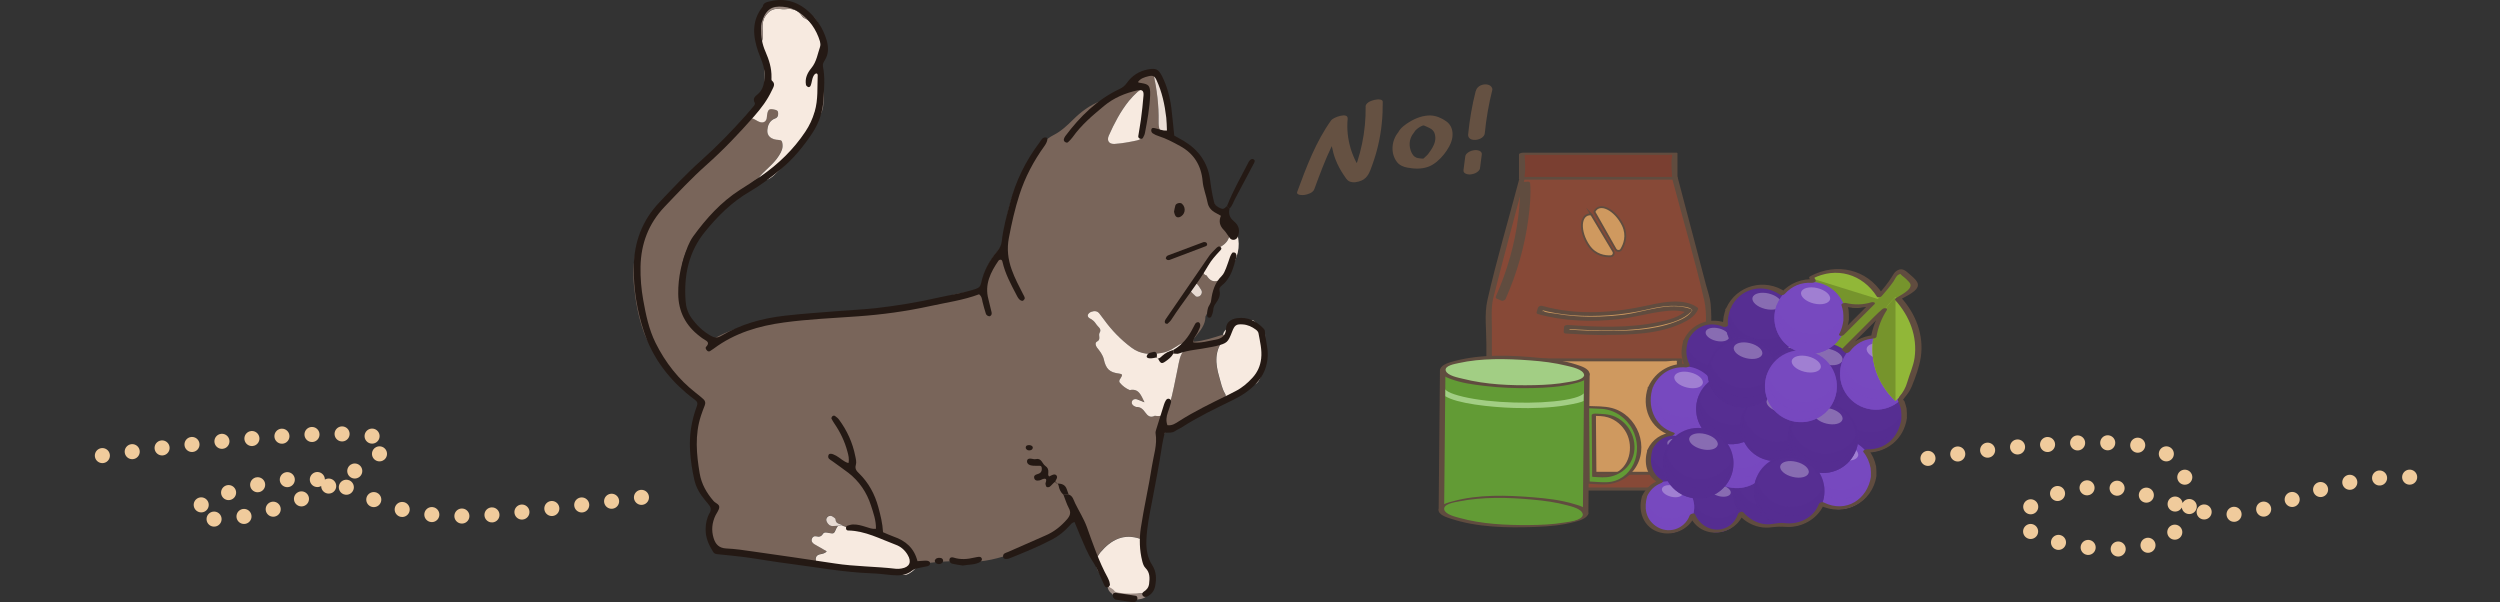 <?xml version="1.0" encoding="UTF-8"?>
<svg xmlns="http://www.w3.org/2000/svg" viewBox="0 0 332.15 80">
  <rect x="0" y="0" width="332.15" height="80" fill="#333333" stroke="none"/>
  <defs>
    <style>
      .cls-1 {
        isolation: isolate;
      }

      .cls-1, .cls-2 {
        fill: none;
      }

      .cls-2 {
        stroke: #f0cb9c;
        stroke-dasharray: 0 4;
        stroke-linecap: round;
        stroke-width: 2px;
      }

      .cls-2, .cls-3 {
        stroke-miterlimit: 10;
      }

      .cls-4 {
        fill: #f7eae0;
      }

      .cls-5 {
        fill: #eaddd5;
      }

      .cls-6 {
        fill: #e7dad2;
      }

      .cls-7 {
        fill: #655142;
      }

      .cls-8 {
        fill: #9c8b83;
      }

      .cls-9 {
        fill: #91b738;
      }

      .cls-10 {
        fill: #874937;
      }

      .cls-11 {
        fill: #a19088;
      }

      .cls-12, .cls-3 {
        fill: #cf995f;
      }

      .cls-13 {
        fill: #ce995f;
      }

      .cls-14 {
        fill: #241914;
      }

      .cls-15 {
        fill: #a2ce84;
      }

      .cls-16, .cls-17 {
        fill: #562e92;
      }

      .cls-18 {
        fill: #629b35;
      }

      .cls-19 {
        fill: #604c3f;
      }

      .cls-20 {
        fill: #7a3f31;
      }

      .cls-21 {
        fill: #76942c;
      }

      .cls-22 {
        fill: #79655a;
      }

      .cls-23, .cls-24 {
        fill: #7749bf;
      }

      .cls-3 {
        stroke: #604c3f;
        stroke-width: .25px;
      }

      .cls-24, .cls-17 {
        mix-blend-mode: multiply;
      }

      .cls-24, .cls-17, .cls-25 {
        opacity: .3;
      }

      .cls-25 {
        fill: #fff;
      }
    </style>
  </defs>
  <g class="cls-1">
    <g id="bg">
      <g>
        <g>
          <path class="cls-22" d="m153.93,16.14c0,.39,0,.79.18,1.16.11.23.25.43.54.43.29,0,.42-.21.53-.44.17-.01.33-.03.5-.04.2.9.67,1.52,1.5,2,2,1.17,3.02,3.04,3.3,5.3.18,1.42.72,2.58,1.72,3.62.63.65,1.48,1.18,1.68,2.18-.32.1-.48.32-.5.65-.06.81-.49,1.36-1.18,1.76-.47.28-.89.64-1.12,1.14-.31.66-.47,1.39-1.14,1.83-.24.16-.15.53.11.76.07.06.21.06.26.13.37.59.82.92,1.56.66.15-.05.37.09.56.14-.24.43-.4.93-.72,1.29-.85.97-.93,2.27-1.55,3.33,0,1.13-.7,1.91-1.35,2.72-.13.17-.38.32-.18.64,1.33-.11,2.59-.54,3.85-.94.18.11.35.29.2.47-1.39,1.57-1.25,3.34-.71,5.16.22.75.36,1.54.78,2.22.12.19.02.38,0,.57-2.03,1.14-4.06,2.27-6.08,3.41-.43.24-.84.53-1.27.76-.65.35-1.06.88-1.26,1.58-.1.33-.21.66-.28,1-.48,2.33-.99,4.65-1.39,6.99-.27,1.6-.53,3.23-.44,4.87-.18.09-.35.16-.55.09-2.22-.77-3.87.12-5.28,1.77-.22.26-.33.6-.65.77-.6-1.14-1.19-2.28-1.79-3.41-.28-.52-.56-1.05-.86-1.56-.2-.34-.42-.38-.72-.14-.39.31-.77.62-1.13.95-1.78,1.63-3.85,2.74-6.14,3.48-2.12.69-4.25,1.34-6.52,1.18-2.13-.15-4.24.03-6.34.37-.22-.08-.49-.09-.56-.4-.23-1.14-1.04-1.75-2.02-2.19-.45-.2-.92-.36-1.37-.54-.82-.33-1.65-.66-2.46-1.01-.9-.39-1.78-.85-2.82-.77-.27.02-.56-.16-.84-.24-.3-.31-.97-.18-.99-.86,0-.13-.24-.28-.4-.38-.22-.14-.46-.12-.66.06-.2.19-.22.42-.1.66.16.31.39.55.78.55.24,0,.48-.03.72-.04-.08.12-.18.23-.23.35-.31.72-.31.74-1.01.61-.3-.05-.6-.16-.79.14-.22.35-.5.41-.87.31-.26-.07-.49.05-.58.31-.12.33.05.56.32.73.54.32,1.09.63,1.65.95-.29.34-.64.33-.95.41-.51.14-.54.49-.49.91-3.02-.02-6.02-.37-9.02-.7-.79-.09-1.56-.26-2.35-.34-1.36-.15-2.09-1-2.57-2.17-.29-.71-.37-1.45-.16-2.18.16-.57,1.02-1.28.79-1.8-.48-1.08-1.85-1.97-2.12-3.13-.76-3.33-.82-6.66-.05-10,.13-.56.02-.95-.47-1.26-1.68-1.05-2.85-2.58-3.88-4.23-.42-.67-.84-1.34-1.25-2.02-.18-.3-.32-.63-.61-.83-.66-.44-.92-1.14-1.18-1.84-.7-1.97-1.07-4.01-1.28-6.08-.32-3.21.33-6.19,2.08-8.92.99-1.55,2.22-2.91,3.47-4.24.81-.86,1.59-1.78,2.52-2.51,1.87-1.47,3.58-3.12,5.41-4.63.68-.56,1.36-1.15,1.76-1.97.6-.13.99.35,1.49.5.43.13.78-.03.89-.47.04-.14.02-.29.05-.44.12-.81.29-.92,1.05-.73.2.05.38.1.41.34.03.25.03.51-.16.69-.14.13-.35.16-.52.27-.5.32-.69.83-.74,1.38-.07.8.48,1.29,1.54,1.34.32.01.4.12.45.4.12.62-.07,1.07-.41,1.62-.76,1.25-2.01,2.02-2.86,3.16-.54.26-.98.67-1.41,1.07-1.39,1.27-2.77,2.55-4.15,3.83-.72.68-1.46,1.34-2.13,2.07-1.26,1.38-2.18,2.95-2.4,4.84-.15,1.28-.15,2.57-.1,3.86.02.55.12,1.08.41,1.56.82,1.36,1.72,2.66,2.92,3.73.58.52.6.52,1.28.15,2.97-1.64,6.19-2.07,9.54-2.66,2.54-.45,4.82-.29,7.39-.46.84-.06,2.22-.14,3.06-.25,2.26-.29,4.35-.52,6.61-.83,2.3-.31,4.44-1.71,6.77-1.8.44-.02.89-.1,1.33-.14.34-.03.56-.18.6-.53.24-2.11,1.24-3.84,2.62-5.38.32-.36.41-.75.44-1.22.26-4.27,1.74-8.09,4.23-11.55.62-.86,1.36-1.62,2.28-2.09,1.05-.53,1.85-1.3,2.66-2.1,1.03-1.02,2.18-1.88,3.54-2.4,1.74-.66,3.22-1.73,4.57-2.96.77-.71,1.53-1.05,2.54-.69.45,2.08.71,4.17.67,6.3Zm-2.83,36.93c-.35-.12-.65.02-.72.3-.07.27.11.53.46.66.05.02.1.04.14.04.57-.02.9.33,1.19.74.31.44.68.74,1.25.43,1.19.22,1.66-.45,1.97-1.48.46-1.57.73-3.18,1.07-4.77.19-.91.27-1.86.97-2.59.14-.15.09-.4-.02-.56-.17-.23-.42-.23-.66-.09-.26.15-.51.31-.76.47-.5.33-1.06.57-1.64.67-1.43.24-2.77.25-4.06-.73-1.41-1.06-2.59-2.28-3.61-3.69-.2-.28-.41-.55-.62-.82-.29-.37-.69-.36-1.08-.22-.17.06-.36.21-.43.36-.09.18.03.41.22.5.37.18.66.44.87.78.21.35.78.61.46,1.13-.23.37.23.89-.35,1.18-.28.14-.21.52-.01.79.18.24.38.46.53.71.15.25.3.52.37.8.29,1.35.76,1.8,2.08,1.96.39.05.45.17.18.58-.15.23-.29.42-.1.65.35.42.79.74,1.3.96,1.23-.27,1.52.76,1.95,1.6-.31-.12-.61-.26-.92-.37Zm1.12-41.04c-.4-.23-.78-.12-1.09.17-.4.37-.79.76-1.13,1.18-1.13,1.4-1.95,2.98-2.68,4.61-.31.7.03,1.18.8,1.12.99-.07,1.96-.25,2.93-.46.45-.1.71-.31.79-.75.19-1.02.39-2.04.56-3.07.1-.63.15-1.28.25-2.16,0-.12-.09-.45-.42-.64Zm7.39,26.5c-.12-.21-.26-.4-.39-.6-.34-.51-.91-.46-1.22.13-.06.11-.08.32-.02.4.28.33.59.63.91.92.05.05.18.02.28.03.4-.05.65-.53.45-.88Z"/>
          <path class="cls-4" d="m99.48,15.72c.6-.13.99.35,1.49.5.43.13.78-.03.89-.47.04-.14.02-.29.05-.44.12-.81.29-.92,1.05-.73.2.05.38.1.41.34.03.25.03.51-.16.69-.14.13-.35.16-.52.27-.5.32-.69.83-.74,1.38-.07.8.48,1.29,1.54,1.34.32.01.4.12.45.4.12.62-.07,1.07-.41,1.62-.76,1.25-2.01,2.02-2.86,3.16.89.42,1.56.07,2.22-.55,1.61-1.51,3.05-3.17,4.3-4.97.42-.6.93-1.26.91-2.09-.03-.59.02-1.15.46-1.63.3-.33.41-.76.41-1.21,0-.29.07-.57.11-.86-.03-1.02.07-2.05-.31-3.04-.13-.33-.04-.67.04-1.01.28-1.2.3-2.42.1-3.64-.53-.94-.98-1.94-2.08-2.39-.13-.05-.23-.19-.31-.31-.5-.73-1.19-.97-2.05-.87-.34.04-.69,0-1.03-.03-.84-.06-1.39.37-1.81,1.05-.3.48-.33,1.01-.32,1.57.02.68.18,1.38-.25,2,0,.05-.03.1-.02.14.52,1.78.58,3.61.58,5.45.25.09.43.29.42.53-.08,1.24-.57,2.21-1.82,2.66-.37.3-.52.74-.74,1.14Z"/>
          <path class="cls-4" d="m111.35,69.85c-.08.12-.18.23-.23.35-.31.72-.31.74-1.01.61-.3-.05-.6-.16-.79.14-.22.35-.5.41-.87.31-.26-.07-.49.05-.58.31-.12.33.05.56.32.73.54.32,1.09.63,1.65.95-.29.34-.64.33-.95.41-.51.14-.54.49-.49.91.11.1.21.26.33.28.82.14,1.64.34,2.46.35.86.01,1.64.27,2.46.43,1.35.25,2.68.59,4.07.49.34-.02.69-.03,1.02-.12.31-.09.58-.1.82.11.59.52,1.12.19,1.6-.16.35-.25.62-.61.93-.92-.22-.08-.49-.09-.56-.4-.23-1.14-1.04-1.75-2.02-2.19-.45-.2-.92-.36-1.37-.54-.82-.33-1.65-.66-2.46-1.01-.9-.39-1.78-.85-2.82-.77-.27.02-.56-.16-.84-.24-.22,0-.43,0-.65-.01Z"/>
          <path class="cls-4" d="m162,50.11c-.54-1.82-.69-3.59.71-5.16.15-.17-.02-.36-.2-.47.03-.38.28-.62.55-.84.91-.73,1.97-1.08,3.13-1.12.09,0,.18,0,.27,0,.64.59,1.23,1.13,1.62,1.95-.03,1-.05,2,.18,2.95-.03.11-.07.22-.1.33-.09.38-.25.76-.28,1.14-.04.57-.32,1.03-.54,1.52-.18.38-.43.62-.85.75-1.32.39-2.47,1.16-3.71,1.74.03-.19.13-.38,0-.57-.42-.68-.56-1.47-.78-2.22Z"/>
          <path class="cls-4" d="m152.05,71.51c-.18.09-.35.16-.55.09-2.22-.77-3.87.12-5.28,1.77-.22.26-.33.6-.65.77-.08.97.18,1.82.95,2.45.37.31.49.84.95,1.06.07.09-.35.3-.28.39l.38.57c.34.22.06.02.28.39,1.17.4,3.13-.16,4.32-.22.63-.33.88-.85.85-1.56-.03-.78-.03-1.54-.42-2.27-.37-.69-.53-1.46-.49-2.26.02-.39-.04-.78-.06-1.17Z"/>
          <path class="cls-4" d="m163.89,30.35c-.32.1-.48.32-.5.65-.06.81-.49,1.36-1.18,1.76-.47.28-.89.64-1.12,1.14-.31.66-.47,1.39-1.14,1.83-.24.16-.15.53.11.76.07.06.21.06.26.13.37.59.82.92,1.56.66.15-.05.37.09.56.14.05-.02.12-.03.13-.06.23-.8.75-1.44,1.18-2.13.9-1.47,1.08-3.03.47-4.65-.04-.11-.22-.17-.33-.25Z"/>
          <path class="cls-8" d="m101.06,5.8c.43-.62.27-1.32.25-2-.02-.55.02-1.08.32-1.57.41-.68.96-1.11,1.81-1.05.34.03.69.07,1.03.03.86-.11,1.55.14,2.05.87.08.12.19.25.31.31,1.1.45,1.55,1.45,2.08,2.39.13,0,.26,0,.4-.01-.04-.71-.38-1.31-.74-1.9-.18-.29-.41-.61-.69-.74-.86-.39-1.59-.95-2.35-1.47-.54-.37-1.2-.4-1.83-.49-.14-.02-.31-.02-.43.04-1.57.74-3.14,1.87-2.6,4.03.13.52.27,1.04.41,1.56Z"/>
          <path class="cls-5" d="m153.26,9.84c.45,2.08.71,4.17.67,6.3,0,.39,0,.79.18,1.16.11.23.25.43.54.43.29,0,.42-.21.53-.44-.18-.72-.14-1.45-.11-2.18,0-.21.1-.37.28-.48-.01-.34.08-.73-.06-1-.49-.92-.53-1.94-.81-2.91-.21-.75-.2-.76-1.22-.88Z"/>
          <path class="cls-8" d="m152.16,78.78c-1.19.06-2.87.23-4.03-.17-.03.16-.05.32-.08.49,1.45.91,5.03.69,4.11-.32Z"/>
          <path class="cls-8" d="m109.41,11.95c-.16,0-.17.52-.33.52-.04.29-.11.57-.11.86,0,.46-.11.88-.41,1.21-.44.48-.49,1.03-.46,1.63.73-.5,1.16-1.18,1.27-2.08.06-.54.15-1.57.04-2.13Z"/>
          <path class="cls-8" d="m100.22,14.58c1.25-.45,1.74-1.42,1.82-2.66.02-.25-.17-.44-.42-.53-.25,1.16-.84,2.17-1.4,3.19Z"/>
          <path class="cls-8" d="m155.35,14.63c-.18.11-.27.28-.28.48-.03.73-.07,1.46.11,2.18.17-.01.33-.03.5-.04.09-.9-.27-1.74-.33-2.62Z"/>
          <path class="cls-11" d="m148.05,79.09c.03-.16.05-.32.08-.49-.22-.38-.63-.51-.98-.73.03.61.42.94.9,1.21Z"/>
          <path class="cls-11" d="m147.67,77.91c-.07-.09-.14-.17-.21-.26.07.09.14.17.21.26Z"/>
          <path class="cls-4" d="m152.02,53.44c-.31-.12-.61-.26-.92-.37-.35-.12-.65.02-.72.3-.07.27.11.53.46.66.05.02.1.04.14.04.57-.02.9.33,1.19.74.31.44.68.74,1.25.43,1.19.22,1.66-.45,1.97-1.48.46-1.57.73-3.18,1.07-4.77.19-.91.27-1.86.97-2.59.14-.15.09-.4-.02-.56-.17-.23-.42-.23-.66-.09-.26.15-.51.31-.76.47-.5.33-1.06.57-1.64.67-1.43.24-2.77.25-4.06-.73-1.41-1.06-2.59-2.28-3.61-3.69-.2-.28-.41-.55-.62-.82-.29-.37-.69-.36-1.08-.22-.17.06-.36.21-.43.36-.09.18.03.41.22.5.37.18.66.44.87.78.21.35.78.61.46,1.13-.23.37.23.89-.35,1.18-.28.14-.21.52-.01.79.18.24.38.46.53.71.15.25.3.52.37.8.29,1.35.76,1.8,2.08,1.96.39.05.45.17.18.58-.15.23-.29.42-.1.65.35.42.79.74,1.3.96,1.23-.27,1.52.76,1.95,1.6Z"/>
          <path class="cls-4" d="m152.64,12.68c0-.12-.09-.45-.42-.64-.4-.23-.78-.12-1.09.17-.4.37-.79.76-1.13,1.18-1.13,1.4-1.95,2.98-2.68,4.61-.31.7.03,1.18.8,1.12.99-.07,1.96-.25,2.93-.46.45-.1.71-.31.79-.75.19-1.02.39-2.04.56-3.07.1-.63.15-1.28.25-2.16Z"/>
          <path class="cls-6" d="m159.16,39.42c.4-.05.65-.53.45-.88-.12-.21-.26-.4-.39-.6-.34-.51-.91-.46-1.22.13-.06.11-.08.32-.02.4.28.33.59.63.91.92.05.05.18.02.28.03Z"/>
          <path class="cls-6" d="m111.35,69.85c.21,0,.43,0,.65.01-.3-.31-.97-.18-.99-.86,0-.13-.24-.28-.4-.38-.22-.14-.46-.12-.66.06-.2.19-.22.42-.1.66.16.31.39.55.78.55.24,0,.48-.03.72-.04Z"/>
        </g>
        <g>
          <path class="cls-14" d="m121.91,74.61c-.44-1.8-1.59-2.77-3.19-3.32-.46-.16-.91-.38-1.4-.58-.06-1.15-.33-2.25-.63-3.35-.47-1.71-1.28-3.22-2.55-4.46-.33-.32-.59-.59-.43-1.14.11-.35,0-.79-.08-1.17-.35-1.78-1.09-3.39-2.16-4.84-.14-.19-.34-.35-.54-.49-.13-.09-.3-.02-.39.1-.05.07-.1.2-.07.26.11.22.24.43.37.63.79,1.15,1.39,2.39,1.75,3.75.13.48.26.95.14,1.52-.65-.16-1.08-.67-1.63-.97-.56-.31-.93-.36-1.03-.08-.16.46.23.59.5.79.72.53,1.46,1.03,2.16,1.57,1.45,1.13,2.43,2.6,2.99,4.33.31.98.68,1.95.66,3.1-.51.05-.91-.12-1.32-.25-.57-.18-1.14-.35-1.74-.33-.24.01-.48.09-.72.16-.16.05-.2.2-.2.35,0,.18.13.29.27.29,2.3.04,4.28,1.13,6.35,1.9.66.24,1.19.7,1.56,1.32.58.95.28,1.65-.8,1.83-.24.04-.5.07-.74.04-2.71-.32-5.44-.29-8.14-.71-3.62-.56-7.25-1.07-10.87-1.59-1.18-.17-2.36-.35-3.54-.4-.97-.05-1.43-.56-1.68-1.38-.32-1.04-.21-2.06.26-3.03.17-.35.46-.69.49-1.05.04-.43-.51-.55-.76-.85-.92-1.07-1.6-2.24-1.84-3.66-.43-2.56-.66-5.11.16-7.64.15-.47.33-.93.51-1.39.13-.32.08-.59-.15-.81-.32-.3-.67-.58-1.02-.85-2.31-1.8-4.06-4.04-5.36-6.65-.89-1.8-1.29-3.74-1.64-5.69-.26-1.46-.39-2.94-.36-4.44.06-3.06,1.07-5.72,3.18-7.94,1.81-1.9,3.6-3.82,5.57-5.57,2.27-2.01,4.34-4.2,6.34-6.47.92-1.04,1.76-2.15,2.35-3.42.19-.42.56-.87.01-1.32-.08-.07-.05-.28-.05-.43.03-1.22-.33-2.34-.81-3.44-.43-.97-.6-1.99-.57-3.04,0-.25,0-.51.06-.74.54-1.86,1.39-2.29,2.85-2.16.76.07,1.48.29,2.09.71,1.39.96,2.33,2.27,2.82,3.89.06.18.12.41.06.57-.36,1.02-.49,2.13-1.22,3-.52.63-.85,1.34-.7,2.19.02.12.16.25.27.3.14.06.29-.03.35-.18.21-.5.16-1.09.55-1.52.06-.06.17-.11.25-.1.06,0,.14.13.14.2-.07,1.63.07,3.27-.4,4.87-.28.96-.69,1.85-1.25,2.68-1.56,2.34-3.54,4.26-5.84,5.86-.93.65-1.9,1.26-2.86,1.87-2.5,1.61-4.45,3.77-6.18,6.15-.29.4-.52.85-.71,1.3-.82,2.04-1.32,4.14-1.29,6.36.02,2.35.99,4.2,2.83,5.61.24.18.47.37.73.51.46.25.53.5.15.9-.16.17,0,.38.13.52.11.11.26.14.4.05.17-.1.33-.21.49-.33,2.78-2.07,5.98-3.02,9.36-3.47,3.24-.44,6.51-.57,9.77-.81,3.22-.23,6.4-.66,9.55-1.35,2.22-.49,4.47-.79,6.56-1.58.38.3.38.66.46,1,.13.53.27,1.05.44,1.57.09.27.41.42.58.32.2-.12.22-.31.18-.51-.13-.58-.27-1.16-.42-1.73-.53-1.97.29-3.58,1.35-5.13.05-.07.16-.11.25-.12.18,0,.24.15.27.29.35,1.56,1.11,2.96,1.84,4.36.16.3.3.64.64.79.08.03.22.05.27,0,.1-.09.23-.23.21-.34-.03-.19-.14-.36-.23-.53-.54-1.06-1.1-2.11-1.5-3.23-.5-1.38-.66-2.78-.38-4.23.37-1.95.8-3.88,1.41-5.76.75-2.32,1.88-4.46,3.31-6.44.41-.57.51-1.09.25-1.14-.51-.09-.67.35-.89.65-1.84,2.44-3.17,5.13-3.94,8.09-.44,1.68-.9,3.35-1.09,5.08-.06.52-.28.91-.61,1.3-1.03,1.23-1.79,2.62-2.12,4.2-.09.45-.3.66-.73.8-1.6.54-3.27.77-4.91,1.14-2.75.63-5.54,1.09-8.34,1.41-1.62.18-3.26.25-4.89.38-2.42.2-4.84.35-7.25.63-2.97.34-5.83,1.12-8.43,2.68-.5.3-.88.26-1.36-.01-1.06-.6-1.9-1.41-2.6-2.4-.47-.67-.71-1.44-.76-2.22-.25-3.37.39-6.52,2.57-9.2,1.69-2.09,3.58-3.96,5.93-5.33,1.46-.85,2.8-1.86,4.1-2.94,1.7-1.41,3.08-3.08,4.28-4.91.86-1.31,1.33-2.78,1.43-4.33.09-1.48.24-2.97-.06-4.44-.07-.34.08-.57.23-.82.54-.86.53-1.75.25-2.71-.49-1.62-1.39-2.98-2.67-4.03-1.51-1.23-3.26-1.59-5.17-1.03-.31.09-.55.2-.62.54,0,.05-.03.1-.06.13-1.46,1.85-1.27,3.86-.57,5.92.16.47.37.92.53,1.38.28.8.41,1.63.29,2.48-.1.71-.31,1.35-.89,1.82-.36.29-.68.58-.39,1.12.1.18-.06.37-.19.52-.35.41-.7.83-1.06,1.24-1.85,2.06-3.78,4.06-5.86,5.91-1.96,1.75-3.76,3.67-5.56,5.57-2.29,2.41-3.37,5.32-3.4,8.63-.03,2.9.44,5.73,1.33,8.47,1.07,3.28,3.02,5.99,5.64,8.22.38.32.77.63,1.17.92.33.24.38.48.23.88-.7,1.88-1.01,3.82-.89,5.83.08,1.34.28,2.66.58,3.96.17.73.49,1.4.92,2.01.29.4.6.79.92,1.16.32.37.46.71.18,1.19-.37.65-.52,1.38-.53,2.14-.02,1.14.42,2.11,1.01,3.05.15.24.4.27.64.29,1.18.13,2.37.22,3.54.38,1.91.26,3.81.61,5.73.85,3.68.47,7.34,1.16,11.06,1.3.89.03,1.78.14,2.66.23,1.01.1,1.99.08,2.82-.6.28-.23.63-.28.96-.36.34-.08.68-.12,1.02-.2.2-.05.37-.16.38-.39,0-.25-.2-.31-.39-.35-.14-.03-.3,0-.44,0-.24.01-.49.03-.89.06Z"/>
          <path class="cls-14" d="m155.89,46.97c.24,0,.52.08.73,0,1.31-.49,2.72-.53,4.07-.82.29-.06.59-.1.87-.17,1.49-.39,1.58-.47,2.14-1.92.34-.87.55-1.01,1.39-.96.67.04,1.25.31,1.77.7.15.11.31.29.34.46.2,1.11.49,2.22.36,3.37-.11.97-.48,1.81-1.13,2.53-.67.74-1.42,1.38-2.32,1.83-.35.18-.7.37-1.06.54-2.18,1.07-4.36,2.12-6.41,3.43-.45.29-.91.62-1.54.53-.21-.57-.14-1.13.06-1.7.15-.42.29-.84.41-1.27.06-.2.02-.41-.18-.51-.21-.1-.39,0-.5.19-.1.17-.18.35-.24.54-.35,1.08-.68,2.17-1.02,3.26-.06.19-.13.4-.1.58.25,1.51-.27,2.93-.49,4.38-.42,2.74-1.06,5.44-1.47,8.18-.22,1.5-.18,2.96.19,4.42.09.34.18.66.44.92.59.59.56,1.33.47,2.08-.06.49-.32.81-.72,1.06-.18.12-.27.32-.14.5.16.24.41.23.65.11.57-.29.9-.77,1.02-1.38.18-.95.16-1.9-.38-2.73-.68-1.05-.84-2.2-.79-3.4.07-1.69.41-3.34.73-4.99.49-2.53.97-5.05,1.36-7.6.08-.54.22-1.06.34-1.63.49-.05.99.07,1.42-.25.24-.17.53-.27.78-.43,2.17-1.4,4.49-2.52,6.8-3.64,1.17-.57,2.24-1.26,3.14-2.21,1-1.06,1.5-2.29,1.55-3.74.04-1.1-.33-2.15-.38-3.23,0-.13-.11-.28-.21-.38-.94-.98-2.07-1.53-3.46-1.35-.83.11-1.47.53-1.49,1.39-.02.92-.57,1.33-1.38,1.47-.97.16-1.92.48-2.97.37-.02-.62.45-.99.64-1.47.13-.32.36-.61.26-.98-.02-.08-.09-.19-.16-.22-.08-.04-.2-.02-.28.01-.08.03-.17.11-.21.19-.1.17-.19.35-.28.53-.6,1.21-1.41,2.24-2.61,2.93-.01.16-.02.32-.03.48Z"/>
          <path class="cls-14" d="m163.01,27.38c-.22.19-.4.46-.76.33-.43-.16-.82-.4-.95-.87-.14-.52-.24-1.06-.33-1.59-.09-.49-.14-.98-.21-1.47-.34-2.25-1.56-3.9-3.49-5.06-.42-.25-.85-.48-1.26-.71-.13-1.26-.24-2.49-.39-3.71-.18-1.43-.56-2.82-1.2-4.12-.49-.99-.82-1.15-1.89-.96-1.18.21-2.15.85-2.81,1.79-.28.4-.57.62-.97.81-2.99,1.41-5.26,3.66-7.21,6.26-.09.12-.15.26-.19.39-.04.15,0,.29.15.39.13.09.28.14.4.03.21-.2.43-.41.6-.65,1.16-1.64,2.68-2.92,4.2-4.18,1.28-1.06,2.78-1.69,4.4-2.05.62-.14.87.03.83.64-.08,1.09-.21,2.17-.35,3.25-.09.73-.25,1.46-.35,2.19-.02.14.07.28.23.34.16.06.32,0,.39-.11.12-.21.23-.44.27-.67.32-1.65.62-3.31.69-5,0-.15.01-.3,0-.45-.05-.83-.25-1.02-1.19-1.17-.1-.02-.19-.03-.29-.05-.04,0-.08-.04-.14-.08.34-.49.86-.64,1.39-.77.58-.14.82-.04,1.07.5.74,1.59,1.1,3.28,1.3,5.01.06.54.06,1.08.09,1.7-.61.06-1.09-.21-1.59-.31-.17-.03-.4-.1-.48.16-.06.21.03.43.19.53.24.16.52.29.8.37,1,.32,1.91.81,2.82,1.31,1.85,1,2.82,2.6,3,4.66.08.99.48,1.89.66,2.86.11.6.5,1.07,1.07,1.36.22.11.43.24.7.39-.31.73-.16,1.34.39,1.89.31.31.52.72.79,1.07.31.39.89.28,1.07-.19.25-.65.22-1.26-.27-1.8-.1-.11-.21-.21-.32-.31-.51-.42-.66-.96-.52-1.59l-.33-.34Z"/>
          <path class="cls-14" d="m141.29,65.74c.24.6.42,1.22.72,1.78.32.59.15,1.02-.24,1.47-.79.91-1.7,1.65-2.81,2.13-1.67.73-3.35,1.47-5.02,2.21-.3.13-.71.17-.67.64.02.31.41.4.99.16,1.88-.76,3.76-1.52,5.55-2.47.84-.44,1.57-1.03,2.21-1.73.2-.21.36-.48.74-.58.24.59.48,1.18.73,1.77.52,1.17.96,2.37,1.68,3.46.62.94,1.01,2.03,1.49,3.06.11.23.21.47.52.39.25-.07.34-.4.21-.76-.07-.18-.14-.37-.23-.54-1.17-2.13-1.94-4.44-2.76-6.71-.41-1.12-1.05-2.11-1.56-3.16-.21-.43-.3-.97-.85-1.16-.23.01-.46.02-.69.04Z"/>
          <path class="cls-14" d="m154.77,42.87s.05.1.09.11c.09.02.22.07.26.03.18-.16.37-.33.5-.53,1.58-2.45,3.46-4.69,4.92-7.22.4-.69.93-1.28,1.47-1.86.15-.16.43-.38.13-.59-.24-.18-.45.06-.62.23-.31.32-.64.63-.89.99-1.91,2.76-3.81,5.53-5.7,8.3-.11.16-.22.33-.16.55Z"/>
          <path class="cls-14" d="m160.37,41.85c.03.17.04.31.22.35.17.04.31-.04.36-.17.11-.27.23-.56.24-.84.02-.36.15-.65.36-.93.35-.48.63-.99.48-1.63-.08-.33.12-.55.36-.75,1.19-.97,1.49-2.39,1.88-3.76.04-.13,0-.29-.06-.42-.03-.07-.14-.14-.23-.16-.08-.02-.22,0-.27.06-.12.15-.21.33-.28.51-.19.51-.33,1.03-.54,1.53-.15.36-.3.76-.57,1.02-.92.91-1.26,2.04-1.41,3.27-.03.26-.13.45-.26.66-.25.38-.26.84-.28,1.26Z"/>
          <path class="cls-14" d="m140.42,64.25c-.33-.17-.18-.38-.06-.59.11-.19.12-.4-.04-.54-.16-.14-.36-.08-.55,0-.13.06-.26.13-.39.19-.17-.17-.11-.36-.1-.55.03-.36-.07-.64-.41-.87-.42-.29-.48-1.08-1.27-.89-.22.05-.48-.07-.73-.07-.2,0-.39.05-.42.31-.03.23.1.39.26.49.36.2.77.14,1.16.16.22,0,.51-.09.54.29.02.25-.01.5-.23.66-.12.08-.26.13-.4.17-.27.08-.45.21-.37.52.07.29.32.38.72.29.27-.06.5-.31.82-.18.15.25-.09.47-.04.7.03.14.07.32.17.37.1.05.31.02.4-.05.23-.18.4-.42.63-.6.16-.13.24.07.32.18,0,0-.01.01-.01.01Z"/>
          <path class="cls-14" d="m163.01,27.38l.33.34c.38-.34.5-.83.73-1.26.85-1.6,1.7-3.21,2.55-4.81.1-.19.14-.38-.08-.49-.2-.1-.38.02-.51.17-.07.07-.12.16-.16.24-.99,1.91-2.06,3.79-2.85,5.8Z"/>
          <path class="cls-14" d="m154.9,34.38c.07.05.13.14.21.16.09.02.2.02.29-.01,1.6-.6,3.2-1.2,4.8-1.82.15-.06.22-.19.16-.35-.06-.15-.19-.2-.35-.2-.05,0-.1,0-.15.02-1.56.58-3.12,1.16-4.67,1.75-.19.07-.31.24-.3.46Z"/>
          <path class="cls-14" d="m127.9,75.14c.85-.16,1.66-.07,2.36-.5.1-.06.21-.25.2-.36-.03-.21-.2-.33-.42-.3-.19.03-.39.05-.58.1-.92.22-1.83.3-2.76,0-.24-.08-.51-.05-.56.28-.04.28.15.48.4.54.47.11.96.17,1.37.24Z"/>
          <path class="cls-14" d="m150.39,80c.26-.03.38,0,.45-.05.11-.08.22-.19.26-.31.06-.2-.01-.45-.2-.48-.91-.16-1.83-.28-2.74-.4-.16-.02-.29.09-.31.24-.02.13,0,.3.07.41.07.11.21.24.33.26.77.13,1.54.24,2.15.33Z"/>
          <path class="cls-14" d="m155.98,28.13c.04.16.07.31.13.44.11.26.33.37.59.28.76-.27.94-1.23.34-1.78-.22-.2-.78-.08-.88.22-.09.28-.12.57-.18.85Z"/>
          <path class="cls-14" d="m155.89,46.97c.01-.16.02-.32.03-.48-.57.14-1.07.39-1.51.79-.17.15-.33.36-.6.35l.02-.02c.38.72.51.77,1.04.39.4-.28.78-.58,1.02-1.02Z"/>
          <path class="cls-14" d="m141.29,65.74c.23-.01.46-.02.69-.04-.08-.23-.17-.45-.24-.68-.21-.65-.72-.79-1.32-.77,0,0,.01-.01.01-.01.14.05.19.15.22.3.08.47.28.88.64,1.2Z"/>
          <path class="cls-14" d="m153.8,47.62c-.2-.15-.06-.36-.09-.53-.04-.23-.21-.39-.4-.34-.36.1-.81.08-.95.55-.09.29.36.4,1.09.23.16-.04.26-.06.36.07l-.02.02Z"/>
          <path class="cls-14" d="m124.19,74.47c.02.09.02.2.07.26.27.3.74.29.99-.03.05-.06.06-.18.05-.26-.04-.22-.21-.31-.41-.32-.3-.03-.57.04-.7.36Z"/>
          <path class="cls-14" d="m136.71,59.84c.26,0,.42-.08.49-.27.08-.21-.12-.42-.41-.43-.23,0-.48,0-.51.31-.02.21.22.39.42.39Z"/>
        </g>
      </g>
      <g>
        <g>
          <path class="cls-10" d="m222.52,23.66h-20.29l-4.27,16.2c-.09.33-.13.68-.13,1.02v24.09h29.09v-24.09c0-.34-.04-.69-.13-1.02l-4.27-16.2Z"/>
          <path class="cls-19" d="m222.66,23.46h-20.29c-.15,0-.46.07-.5.25-1.42,5.38-3.02,10.74-4.25,16.16-.42,1.83-.14,3.94-.14,5.8v19.4c0,.09.17.1.22.1h29.09c.17,0,.5-.08.5-.3v-17.92c0-2.15.18-4.38-.01-6.52-.08-.89-.41-1.79-.64-2.65l-1.33-5.05c-.81-3.06-1.61-6.12-2.42-9.18-.06-.25-.79-.05-.72.19,1.41,5.37,3.01,10.72,4.25,16.13.43,1.89.15,4.07.15,5.99v19.2l.5-.3h-26.67c-.67,0-1.48-.13-2.14,0-.41.08-.09-.14-.05.1-.02-.11-.02-.28,0-.39.15-.81,0-1.79,0-2.61v-18.26c0-1.36-.13-2.77.21-4.09,1.34-5.32,2.79-10.61,4.19-15.91l-.5.25h20.29c.27,0,.77-.4.28-.4Z"/>
        </g>
        <g>
          <rect class="cls-12" x="201.58" y="47.82" width="21.59" height="15.06"/>
          <path class="cls-19" d="m223.31,62.68h-19.87c-.39,0-1.36.19-1.72,0,.35.18.22-.16.22-.45v-14.51l-.51.29h19.87c.39,0,1.36-.19,1.72,0-.35-.18-.22.16-.22.45v14.51c0,.21.72.08.72-.19v-15.06c0-.08-.17-.1-.22-.1h-21.59c-.17,0-.51.08-.51.29v15.06c0,.08.17.1.22.1h21.59c.26,0,.77-.39.29-.39Z"/>
        </g>
        <g>
          <rect class="cls-20" x="202.19" y="20.42" width="20.33" height="3.24"/>
          <path class="cls-19" d="m222.75,23.51h-19.76c-.12,0-.36.05-.47,0-.02,0-.08.01-.09,0,.18.16.11-.17.13-.25.18-.9,0-2.01,0-2.94l-.6.25h19.76c.12,0,.36-.05.47,0,.02,0,.08-.01.09,0-.18-.16-.11.17-.13.25-.18.9,0,2.01,0,2.94,0,.12.72.02.72-.19v-3.24s-.11-.05-.13-.05h-20.33c-.13,0-.6.05-.6.25v3.24s.11.05.13.05h20.33c.16,0,.82-.3.47-.3Z"/>
        </g>
        <g>
          <path class="cls-13" d="m199.69,39.68l-.59-.25c3.67-8.23,3.2-14.92,3.2-14.98l.64-.05c0,.07.49,6.9-3.25,15.28Z"/>
          <path class="cls-19" d="m199.89,39.43l-.59-.25.14.3c1.48-3.35,2.52-6.9,2.99-10.53.19-1.48.34-3.02.23-4.52l-.4.3.64-.05-.34-.25c.11,1.47-.03,2.98-.21,4.43-.46,3.72-1.51,7.35-3.02,10.77-.17.39.56.4.7.1,1.51-3.41,2.56-7.03,3.04-10.74.19-1.51.35-3.09.23-4.61-.01-.18-.16-.27-.34-.25l-.64.05c-.14.01-.41.12-.4.3.1,1.44-.03,2.91-.21,4.34-.45,3.65-1.48,7.21-2.97,10.57-.06.13.02.25.14.3l.59.25c.32.14.84-.32.41-.51Z"/>
        </g>
        <g>
          <path class="cls-13" d="m213.39,44.24c-1.54,0-3.28-.06-5.25-.2l.05-.62c12.25.89,15.49-1.37,16.22-2.13-.61-.23-2.23-.59-5.44.19-4.71,1.15-10.51,1.15-14.42,0l.18-.6c3.81,1.12,9.47,1.12,14.08,0,4.59-1.12,6.2,0,6.27.05l.2.15-.1.22c-.06.14-1.41,2.95-11.79,2.95Z"/>
          <path class="cls-19" d="m213.43,43.98c-1.72,0-3.44-.08-5.16-.2l.24.23.05-.62-.49.29c4.19.29,8.58.47,12.7-.48,1.36-.31,2.94-.77,3.94-1.81.12-.12.06-.29-.09-.34-2.82-1.01-6.06.4-8.87.76-2.13.27-4.28.34-6.42.19-.93-.07-1.85-.18-2.76-.34-.37-.07-1.22-.1-1.53-.35l-.1.07.07-.24s.08-.27.09-.3l-.58.27c2.98.85,6.15.99,9.22.78,1.67-.12,3.33-.36,4.96-.74,1.48-.34,3.01-.64,4.54-.47.41.05,1.2.1,1.52.43.12.12.09.12-.02.28-.5.72-1.47,1.13-2.26,1.42-2.85,1.06-6.06,1.16-9.07,1.17-.41,0-.56.52-.07.52,3.33-.01,7.06-.11,10.14-1.56.86-.4,1.74-.94,2.12-1.84.04-.1.02-.18-.07-.24-1.74-1.27-4.51-.75-6.43-.32-4.62,1.03-9.57,1.41-14.19.1-.23-.06-.5.03-.58.27l-.18.6c-.03.1.08.19.16.21,3.43.97,7.11,1.07,10.64.7,1.95-.21,3.82-.75,5.76-1.02,1.13-.16,2.37-.25,3.46.14l-.09-.34c-.9.93-2.42,1.3-3.63,1.56-3.95.87-8.15.7-12.16.41-.17-.01-.48.07-.49.29l-.05.62c-.01.13.12.22.24.23,1.78.12,3.56.2,5.34.21.41,0,.56-.52.07-.52Z"/>
        </g>
      </g>
      <g>
        <g>
          <polygon class="cls-18" points="210.67 68.28 191.51 67.69 191.69 49.18 210.84 49.77 210.67 68.28"/>
          <path class="cls-19" d="m210.8,68.03c-5.59-.17-11.17-.34-16.76-.51l-2.4-.07.23.21c.05-5.39.1-10.78.15-16.17l.02-2.34-.5.28c5.59.17,11.17.34,16.76.51.8.02,1.6.05,2.4.07l-.23-.21c-.05,5.39-.1,10.78-.15,16.17l-.02,2.34c0,.35.73.23.73-.07.05-5.39.1-10.78.15-16.17l.02-2.34c0-.13-.11-.21-.23-.21-5.59-.17-11.17-.34-16.76-.51-.8-.02-1.6-.05-2.4-.07-.15,0-.49.07-.5.28-.05,5.39-.1,10.78-.15,16.17l-.02,2.34c0,.13.11.21.23.21,5.59.17,11.17.34,16.76.51.8.02,1.6.05,2.4.07.33,0,.75-.47.26-.49Z"/>
        </g>
        <g>
          <path class="cls-18" d="m210.92,64.11l-.08-10.02,2.1.1c1.29.06,2.5.64,3.42,1.63.92.99,1.43,2.27,1.44,3.61.02,2.76-2.12,4.91-4.77,4.78l-2.1-.1Zm.84-9.03l.06,8.13,1.19.06c2.15.11,3.89-1.63,3.87-3.87-.02-2.24-1.78-4.15-3.94-4.25l-1.19-.06Z"/>
          <g>
            <path class="cls-19" d="m211.21,64.03c-.02-2.92-.05-5.84-.07-8.77v-1.26c-.15.07-.28.15-.42.22.7.03,1.4.06,2.09.1,1.74.12,3.28,1.21,4.08,2.74.73,1.4.82,3.11.16,4.55s-1.96,2.38-3.5,2.45c-.83.04-1.68-.06-2.51-.1-.19,0-.62.27-.24.29.87.04,1.77.15,2.65.1,1.42-.09,2.79-.79,3.65-1.94,2.17-2.89.5-7.29-2.94-8.2-1.02-.27-2.15-.22-3.2-.27-.12,0-.41.07-.41.22.02,2.92.05,5.84.07,8.77v1.26c.01.14.59.05.59-.16Z"/>
            <path class="cls-19" d="m211.47,55.16l.06,7.11v1.02c0,.07.14.07.18.07.77.04,1.56.13,2.32-.05,1.08-.25,2.05-.93,2.6-1.89,1.24-2.15.21-5.01-2.01-6.04-.87-.4-1.81-.39-2.75-.43-.19,0-.62.27-.24.29.66.03,1.36.01,2,.21,1.05.32,1.94,1.09,2.45,2.06,1,1.91.43,4.67-1.75,5.46-.76.28-1.61.15-2.4.11l.17.07-.06-7.11v-1.02c0-.14-.59-.05-.59.16Z"/>
          </g>
        </g>
        <g>
          <path class="cls-15" d="m210.84,49.77c-.01,1.05-4.31,1.77-9.6,1.61-5.29-.16-9.57-1.14-9.56-2.19.01-1.05,4.31-1.77,9.6-1.61,5.29.16,9.57,1.14,9.56,2.19Z"/>
          <path class="cls-19" d="m210.48,49.81c-.07.68-1.61.86-2.11.95-1.48.28-3,.38-4.5.41-3.16.07-6.45-.07-9.53-.85-.53-.13-2.02-.4-2.25-1.05-.24-.69,1.23-.92,1.66-1.02,3.08-.69,6.41-.6,9.53-.37,1.64.12,3.29.32,4.89.72.56.14,2.23.45,2.3,1.24.02.24.75.09.72-.19-.06-.71-1.21-1.03-1.74-1.21-1.57-.51-3.24-.73-4.88-.89-3.66-.37-7.74-.54-11.32.42-.56.15-1.71.42-1.91,1.09s.82,1.07,1.29,1.25c1.45.56,3.04.78,4.58.96,2.11.25,4.25.34,6.38.29,1.83-.04,3.7-.15,5.48-.59.62-.15,2.04-.46,2.13-1.29.03-.29-.7-.16-.73.09Z"/>
        </g>
        <path class="cls-15" d="m192.03,52.63c-.06-.11,0,.12,0,0v-.92c.01.1.36.54,2.44,1.02,1.78.41,4.16.68,6.7.75,2.54.08,4.92-.05,6.71-.34,2.1-.35,2.53-.81,2.53-.91l-.02,1.03q-.29.24-2.38.59c-1.83.31-4.27.43-6.85.35-3.2-.1-7.64-.59-9.14-1.57Z"/>
        <g>
          <path class="cls-18" d="m210.67,68.28c0,1.05-4.31,1.77-9.6,1.61-5.29-.16-9.57-1.14-9.56-2.19.01-1.05,4.31-1.77,9.6-1.61,5.29.16,9.57,1.14,9.56,2.19Z"/>
          <path class="cls-19" d="m210.3,68.37c-.08.79-1.82.95-2.39,1.04-1.59.27-3.21.34-4.81.35-3.05.02-6.24-.13-9.19-.95-.5-.14-1.85-.44-2.02-1.08-.21-.78,1.43-1.01,1.89-1.1,3.19-.64,6.62-.55,9.84-.25,1.55.14,3.12.35,4.62.76.55.15,1.98.47,2.05,1.22,0,.11.74-.02.72-.19-.06-.73-1.32-1.04-1.86-1.2-1.76-.54-3.62-.75-5.45-.9-3.48-.28-7.31-.41-10.71.54-.5.14-1.69.41-1.84,1.04-.18.73,1.13,1.11,1.6,1.26,3.5,1.17,7.57,1.24,11.22,1.1,1.7-.07,3.43-.19,5.08-.63.58-.15,1.88-.44,1.96-1.2,0-.07-.7,0-.72.19Z"/>
        </g>
      </g>
      <g>
        <path class="cls-7" d="m181.44,14.18c.02,1.66-.14,3.31-.48,4.93-.16.78-.37,1.55-.61,2.31-.03.08-.06.17-.09.25-.03-.05-.06-.1-.09-.15-.29-.57-.53-1.16-.72-1.78-.38-1.27-.53-2.62-.4-3.95.09-.95-1.92-.19-2.19.19-2.04,2.85-3.29,6.19-4.51,9.5-.18.49.75.45.96.42.43-.07,1.13-.27,1.31-.77.71-1.93,1.43-3.87,2.32-5.72.12.6.27,1.19.49,1.76.28.73.65,1.42,1.08,2.06.21.31.43.71.77.87.47.23,1.14.09,1.59-.1.87-.37,1.13-1.19,1.44-2.06.32-.88.59-1.77.8-2.69.44-1.88.62-3.81.6-5.74,0-.63-2.29-.2-2.28.65Z"/>
        <g>
          <path class="cls-7" d="m188.43,17s0,0,0,0c0,.01-.04.03-.07.06.01,0,.06-.03.07-.06Z"/>
          <path class="cls-7" d="m192.14,16.11c-.61-.43-1.35-.75-2.09-.77-.97-.02-1.96.35-2.79.86-.52.32-1.19.78-1.48,1.37-.92,1.1-1.07,2.84-.15,3.99.34.42.86.62,1.36.71.93.18,1.95.21,2.84-.14.78-.31,1.49-.96,2.02-1.63.49-.63.99-1.42,1.11-2.24.12-.85-.12-1.66-.81-2.14Zm-3.26,5.14s.05-.04.09-.06c-.04.02-.08.03-.09.06Zm1.18-1.24c-.09.14-.18.27-.28.4-.04.06-.09.12-.14.17-.02.02-.03.04-.04.05-.01.01-.02.02-.05.04-.11.11-.21.21-.33.31-.04.03-.07.06-.11.09-.01,0-.02,0-.03,0-.12,0-.24,0-.36-.02-.08-.01-.16-.02-.24-.03-.09-.01-.18-.04-.26-.06-.03-.01-.06-.02-.09-.04-.07-.03-.28-.19-.12-.05-.07-.06-.13-.11-.2-.18-.06-.07-.12-.15-.17-.23-.02-.03-.04-.06-.05-.09.07.13-.04-.08-.05-.1-.14-.29-.22-.61-.25-.94-.05-.68.2-1.29.6-1.76.04-.07.08-.14.13-.2,0,0,.02-.03.03-.04,0,0,0,0,.02-.01.07-.07.14-.13.21-.2,0,0,.04-.03.07-.05,0,0,0-.01.07-.06,0,0,0,0,0,0,0,0,0,0,0,0,0,0,0,0,0,0,.09-.06.19-.13.29-.18,0,0,.02-.01.03-.02.05-.02.1-.05.15-.07.04-.02.08-.03.12-.05.03,0,.06-.02.09-.02,0,0,0,0,.01,0,0,0,.02,0,.03,0,.01,0,.03,0,.04,0,.27.12.55.23.81.37.19.11.32.19.48.42.15.21.23.58.23.87,0,.64-.3,1.18-.63,1.68Z"/>
        </g>
      </g>
      <g>
        <path class="cls-7" d="m196.06,12.1c-.48,1.89-.81,3.81-1,5.75-.11,1.14,2.11.86,2.21-.15.19-1.94.52-3.86,1-5.75.05-.21-.12-.45-.27-.56-.2-.14-.51-.2-.74-.18-.55.05-1.05.34-1.19.9h0Z"/>
        <path class="cls-7" d="m194.68,20.75l-.24,1.84c-.07.5.6.63.97.58.28-.04.59-.12.82-.29.17-.12.37-.29.4-.51l.24-1.84c.07-.5-.6-.63-.97-.58-.28.04-.59.12-.82.29-.17.12-.37.29-.4.51h0Z"/>
      </g>
      <g>
        <g>
          <path class="cls-9" d="m246.03,36.38c-1.81-.57-3.7-.28-5.34.62.83,1.67,2.23,2.98,4.04,3.54,1.81.57,3.7.29,5.34-.62-.83-1.67-2.23-2.98-4.04-3.54Z"/>
          <path class="cls-21" d="m244.74,40.53c1.81.57,3.7.29,5.34-.62l-9.38-2.92c.83,1.67,2.23,2.98,4.04,3.54Z"/>
        </g>
        <path class="cls-21" d="m254.31,37.77l-1.49-1.49c-.23-.23-.7-.1-.91.27-.44.77-1.29,2.05-2.74,3.5l-6.14,6.14c-.25.25-.3.61-.1.79l.5.48c.19.18.54.13.78-.11l5.36-5.36c1.4-1.4,3.4-2.67,4.47-3.31.36-.22.49-.68.26-.91Z"/>
        <g>
          <g>
            <g>
              <circle class="cls-16" cx="228.05" cy="67.29" r="3.43"/>
              <path class="cls-25" d="m229.94,65.53c.1-.4-.44-.88-1.2-1.07-.76-.19-1.45-.01-1.55.39-.1.4.44.88,1.2,1.07.76.19,1.45.01,1.55-.39Z"/>
              <path class="cls-17" d="m231.43,66.72c-.27.65-.74,1.21-1.38,1.6-1.62.98-3.72.46-4.7-1.15-.23-.38-.37-.79-.44-1.2-.41.98-.36,2.13.23,3.1.98,1.62,3.09,2.13,4.7,1.15,1.24-.75,1.83-2.16,1.6-3.51Z"/>
              <path class="cls-17" d="m231.46,67.59c-.27.65-.74,1.22-1.38,1.62-1.62.98-3.72.46-4.7-1.15-.39-.65-.54-1.37-.48-2.07-.4.97-.36,2.12.23,3.09.98,1.62,3.09,2.13,4.7,1.15.97-.59,1.54-1.58,1.63-2.63Z"/>
              <path class="cls-17" d="m230.98,65.52c-.98-1.62-3.09-2.13-4.7-1.15-1.62.98-2.13,3.09-1.15,4.7.98,1.62,3.09,2.13,4.7,1.15,1.62-.98,2.13-3.09,1.15-4.7Zm-5.64,3.42c-.91-1.5-.43-3.44,1.07-4.35,1.5-.91,3.44-.43,4.35,1.07.91,1.5.43,3.44-1.07,4.35-1.5.91-3.44.43-4.35-1.07Z"/>
            </g>
            <g>
              <path class="cls-16" d="m224.17,64.13c-1.62.98-3.72.46-4.7-1.15-.98-1.62-.46-3.72,1.15-4.7,1.62-.98,3.72-.46,4.7,1.15.98,1.62.46,3.72-1.15,4.7Z"/>
              <path class="cls-25" d="m224.28,59.44c.1-.4-.44-.88-1.2-1.07s-1.45-.01-1.55.39c-.1.4.44.88,1.2,1.07.76.19,1.45.01,1.55-.39Z"/>
              <path class="cls-17" d="m225.76,60.62c-.27.64-.74,1.21-1.38,1.6-1.62.98-3.72.46-4.7-1.15-.23-.38-.37-.79-.44-1.2-.41.98-.36,2.13.23,3.1.98,1.62,3.09,2.13,4.7,1.15,1.24-.75,1.83-2.16,1.6-3.51Z"/>
              <path class="cls-17" d="m225.8,61.5c-.27.65-.74,1.22-1.38,1.62-1.62.98-3.72.46-4.7-1.15-.39-.65-.54-1.37-.48-2.07-.4.97-.36,2.12.23,3.09.98,1.62,3.09,2.13,4.7,1.15.97-.59,1.54-1.58,1.63-2.63Z"/>
              <path class="cls-17" d="m225.32,59.42c-.98-1.62-3.09-2.13-4.7-1.15-1.62.98-2.13,3.09-1.15,4.7.98,1.62,3.09,2.13,4.7,1.15,1.62-.98,2.13-3.09,1.15-4.7Zm-5.64,3.42c-.91-1.5-.43-3.44,1.07-4.35,1.5-.91,3.44-.43,4.35,1.07.91,1.5.43,3.44-1.07,4.35-1.5.91-3.44.43-4.35-1.07Z"/>
            </g>
            <g>
              <circle class="cls-16" cx="234.9" cy="65.32" r="4.69" transform="translate(115.32 277.8) rotate(-76.17)"/>
              <path class="cls-25" d="m237.48,62.91c.14-.55-.6-1.21-1.64-1.46s-1.99-.01-2.13.54.6,1.21,1.64,1.46c1.04.26,1.99.01,2.13-.54Z"/>
              <path class="cls-17" d="m239.52,64.53c-.37.88-1.01,1.66-1.89,2.2-2.22,1.34-5.1.64-6.44-1.58-.32-.52-.51-1.08-.61-1.64-.56,1.34-.5,2.91.31,4.25,1.34,2.22,4.23,2.92,6.44,1.58,1.7-1.03,2.5-2.96,2.19-4.8Z"/>
              <path class="cls-17" d="m239.57,65.73c-.37.89-1.01,1.68-1.9,2.21-2.22,1.34-5.1.64-6.44-1.58-.54-.89-.74-1.88-.66-2.84-.55,1.33-.49,2.9.32,4.23,1.34,2.22,4.23,2.92,6.44,1.58,1.33-.81,2.11-2.17,2.24-3.61Z"/>
              <path class="cls-17" d="m238.91,62.89c-1.34-2.22-4.23-2.92-6.44-1.58s-2.92,4.23-1.58,6.44c1.34,2.22,4.23,2.92,6.44,1.58,2.22-1.34,2.92-4.23,1.58-6.44Zm-7.72,4.68c-1.24-2.05-.59-4.72,1.46-5.96,2.05-1.24,4.72-.59,5.96,1.46,1.24,2.05.59,4.72-1.46,5.96-2.05,1.24-4.72.59-5.96-1.46Z"/>
            </g>
            <g>
              <path class="cls-16" d="m241.21,61.62c-1.83,1.11-4.22.53-5.33-1.31s-.53-4.22,1.31-5.33c1.83-1.11,4.22-.53,5.33,1.31,1.11,1.83.53,4.22-1.31,5.33Z"/>
              <path class="cls-25" d="m241.34,56.3c.11-.46-.49-1-1.35-1.21-.86-.21-1.65-.01-1.76.44s.49,1,1.35,1.21c.86.21,1.65.01,1.76-.44Z"/>
              <path class="cls-17" d="m243.02,57.64c-.31.73-.83,1.38-1.56,1.82-1.83,1.11-4.22.53-5.33-1.31-.26-.43-.42-.89-.5-1.36-.46,1.11-.41,2.41.26,3.51,1.11,1.83,3.5,2.42,5.33,1.31,1.4-.85,2.07-2.45,1.81-3.97Z"/>
              <path class="cls-17" d="m243.06,58.63c-.31.74-.83,1.39-1.57,1.83-1.83,1.11-4.22.53-5.33-1.31-.44-.73-.61-1.55-.54-2.35-.46,1.1-.41,2.4.26,3.5,1.11,1.83,3.5,2.42,5.33,1.31,1.1-.67,1.75-1.79,1.85-2.98Z"/>
              <path class="cls-17" d="m242.52,56.29c-1.11-1.83-3.5-2.42-5.33-1.31-1.83,1.11-2.42,3.5-1.31,5.33,1.11,1.83,3.5,2.42,5.33,1.31,1.83-1.11,2.42-3.5,1.31-5.33Zm-6.39,3.87c-1.03-1.69-.49-3.9,1.21-4.93,1.69-1.03,3.9-.49,4.93,1.21,1.03,1.69.49,3.9-1.21,4.93s-3.9.49-4.93-1.21Z"/>
            </g>
            <g>
              <path class="cls-16" d="m239.35,51.08c-1.83,1.11-4.22.53-5.33-1.31-1.11-1.83-.53-4.22,1.31-5.33,1.83-1.11,4.22-.53,5.33,1.31,1.11,1.83.53,4.22-1.31,5.33Z"/>
              <path class="cls-25" d="m239.47,45.77c.11-.46-.49-1-1.35-1.21-.86-.21-1.65-.01-1.76.44-.11.46.49,1,1.35,1.21.86.21,1.65.01,1.76-.44Z"/>
              <path class="cls-17" d="m241.16,47.11c-.31.73-.83,1.38-1.56,1.82-1.83,1.11-4.22.53-5.33-1.31-.26-.43-.42-.89-.5-1.36-.46,1.11-.41,2.41.26,3.51,1.11,1.83,3.5,2.42,5.33,1.31,1.4-.85,2.07-2.45,1.81-3.97Z"/>
              <path class="cls-17" d="m241.2,48.1c-.31.74-.83,1.39-1.57,1.83-1.83,1.11-4.22.53-5.33-1.31-.44-.73-.61-1.55-.54-2.35-.46,1.1-.41,2.4.26,3.5,1.11,1.83,3.5,2.42,5.33,1.31,1.1-.67,1.75-1.79,1.85-2.98Z"/>
              <path class="cls-17" d="m240.65,45.75c-1.11-1.83-3.5-2.42-5.33-1.31-1.83,1.11-2.42,3.5-1.31,5.33,1.11,1.83,3.5,2.42,5.33,1.31,1.83-1.11,2.42-3.5,1.31-5.33Zm-6.39,3.87c-1.03-1.69-.49-3.9,1.21-4.93,1.69-1.03,3.9-.49,4.93,1.21,1.03,1.69.49,3.9-1.21,4.93-1.69,1.03-3.9.49-4.93-1.21Z"/>
            </g>
            <g>
              <path class="cls-16" d="m229.6,50.15c-1.83,1.11-4.22.53-5.33-1.31-1.11-1.83-.53-4.22,1.31-5.33,1.83-1.11,4.22-.53,5.33,1.31,1.11,1.83.53,4.22-1.31,5.33Z"/>
              <path class="cls-25" d="m229.73,44.84c.11-.46-.49-1-1.35-1.21-.86-.21-1.65-.01-1.76.44-.11.46.49,1,1.35,1.21.86.21,1.65.01,1.76-.44Z"/>
              <path class="cls-17" d="m231.41,46.18c-.31.73-.83,1.38-1.56,1.82-1.83,1.11-4.22.53-5.33-1.31-.26-.43-.42-.89-.5-1.36-.46,1.11-.41,2.41.26,3.51,1.11,1.83,3.5,2.42,5.33,1.31,1.4-.85,2.07-2.45,1.81-3.97Z"/>
              <path class="cls-17" d="m231.45,47.17c-.31.74-.83,1.39-1.57,1.83-1.83,1.11-4.22.53-5.33-1.31-.44-.73-.61-1.55-.54-2.35-.46,1.1-.41,2.4.26,3.5,1.11,1.83,3.5,2.42,5.33,1.31,1.1-.67,1.75-1.79,1.85-2.98Z"/>
              <path class="cls-17" d="m230.91,44.82c-1.11-1.83-3.5-2.42-5.33-1.31-1.83,1.11-2.42,3.5-1.31,5.33,1.11,1.83,3.5,2.42,5.33,1.31,1.83-1.11,2.42-3.5,1.31-5.33Zm-6.39,3.87c-1.03-1.69-.49-3.9,1.21-4.93,1.69-1.03,3.9-.49,4.93,1.21s.49,3.9-1.21,4.93c-1.69,1.03-3.9.49-4.93-1.21Z"/>
            </g>
            <g>
              <circle class="cls-16" cx="234.05" cy="42.95" r="4.78" transform="translate(171.64 272.57) rotate(-85.19)"/>
              <path class="cls-25" d="m236.68,40.49c.14-.56-.61-1.23-1.67-1.49s-2.03-.01-2.17.55c-.14.56.61,1.23,1.67,1.49,1.06.26,2.03.01,2.17-.55Z"/>
              <path class="cls-17" d="m238.75,42.14c-.38.9-1.03,1.69-1.92,2.24-2.26,1.37-5.19.65-6.56-1.61-.32-.53-.52-1.1-.62-1.67-.57,1.36-.51,2.97.32,4.32,1.37,2.26,4.31,2.98,6.56,1.61,1.73-1.05,2.55-3.01,2.23-4.89Z"/>
              <path class="cls-17" d="m238.8,43.36c-.38.91-1.03,1.71-1.93,2.25-2.26,1.37-5.19.65-6.56-1.61-.55-.9-.75-1.91-.67-2.89-.56,1.36-.5,2.96.32,4.31,1.37,2.26,4.31,2.98,6.56,1.61,1.35-.82,2.15-2.21,2.28-3.67Z"/>
              <path class="cls-17" d="m238.13,40.47c-1.37-2.26-4.31-2.98-6.56-1.61-2.26,1.37-2.98,4.31-1.61,6.56,1.37,2.26,4.31,2.98,6.56,1.61,2.26-1.37,2.98-4.31,1.61-6.56Zm-7.86,4.77c-1.26-2.09-.6-4.8,1.49-6.07,2.09-1.26,4.8-.6,6.07,1.49,1.26,2.09.6,4.8-1.49,6.07-2.09,1.26-4.8.6-6.07-1.49Z"/>
            </g>
            <g>
              <path class="cls-16" d="m244.63,54.41c-2.26,1.37-5.19.65-6.56-1.61s-.65-5.19,1.61-6.56c2.26-1.37,5.19-.65,6.56,1.61,1.37,2.26.65,5.19-1.61,6.56Z"/>
              <path class="cls-25" d="m244.79,47.87c.14-.56-.61-1.23-1.67-1.49-1.06-.26-2.03-.01-2.17.55-.14.56.61,1.23,1.67,1.49,1.06.26,2.03.01,2.17-.55Z"/>
              <path class="cls-17" d="m246.86,49.52c-.38.9-1.03,1.69-1.92,2.24-2.26,1.37-5.19.65-6.56-1.61-.32-.53-.52-1.1-.62-1.67-.57,1.36-.51,2.97.32,4.32,1.37,2.26,4.31,2.98,6.56,1.61,1.73-1.05,2.55-3.01,2.23-4.89Z"/>
              <path class="cls-17" d="m246.91,50.73c-.38.91-1.03,1.71-1.93,2.25-2.26,1.37-5.19.65-6.56-1.61-.55-.9-.75-1.91-.67-2.89-.56,1.36-.5,2.96.32,4.31,1.37,2.26,4.31,2.98,6.56,1.61,1.35-.82,2.15-2.21,2.28-3.67Z"/>
              <path class="cls-17" d="m246.24,47.84c-1.37-2.26-4.31-2.98-6.56-1.61-2.26,1.37-2.98,4.31-1.61,6.56s4.31,2.98,6.56,1.61c2.26-1.37,2.98-4.31,1.61-6.56Zm-7.86,4.77c-1.26-2.09-.6-4.8,1.49-6.07,2.09-1.26,4.8-.6,6.07,1.49,1.26,2.09.6,4.8-1.49,6.07-2.09,1.26-4.8.6-6.07-1.49Z"/>
            </g>
            <g>
              <path class="cls-16" d="m250.73,59.35c-2.26,1.37-5.19.65-6.56-1.61-1.37-2.26-.65-5.19,1.61-6.56,2.26-1.37,5.19-.65,6.56,1.61,1.37,2.26.65,5.19-1.61,6.56Z"/>
              <path class="cls-25" d="m250.88,52.81c.14-.56-.61-1.23-1.67-1.49-1.06-.26-2.03-.01-2.17.55-.14.56.61,1.23,1.67,1.49,1.06.26,2.03.01,2.17-.55Z"/>
              <path class="cls-17" d="m252.96,54.46c-.38.9-1.03,1.69-1.92,2.24-2.26,1.37-5.19.65-6.56-1.61-.32-.53-.52-1.1-.62-1.67-.57,1.36-.51,2.97.32,4.32,1.37,2.26,4.31,2.98,6.56,1.61,1.73-1.05,2.55-3.01,2.23-4.89Z"/>
              <path class="cls-17" d="m253,55.68c-.38.91-1.03,1.71-1.93,2.25-2.26,1.37-5.19.65-6.56-1.61-.55-.9-.75-1.91-.67-2.89-.56,1.36-.5,2.96.32,4.31,1.37,2.26,4.31,2.98,6.56,1.61,1.35-.82,2.15-2.21,2.28-3.67Z"/>
              <path class="cls-17" d="m252.34,52.79c-1.37-2.26-4.31-2.98-6.56-1.61-2.26,1.37-2.98,4.31-1.61,6.56,1.37,2.26,4.31,2.98,6.56,1.61,2.26-1.37,2.98-4.31,1.61-6.56Zm-7.86,4.77c-1.26-2.09-.6-4.8,1.49-6.07,2.09-1.26,4.8-.6,6.07,1.49,1.26,2.09.6,4.8-1.49,6.07-2.09,1.26-4.8.6-6.07-1.49Z"/>
            </g>
          </g>
          <g>
            <g>
              <g>
                <g>
                  <circle class="cls-23" cx="249.23" cy="49.65" r="4.78" transform="translate(140.18 279.19) rotate(-75.85)"/>
                  <path class="cls-25" d="m251.86,47.2c.14-.56-.61-1.23-1.67-1.49s-2.03-.01-2.17.55c-.14.56.61,1.23,1.67,1.49s2.03.01,2.17-.55Z"/>
                  <path class="cls-24" d="m253.94,48.85c-.38.9-1.03,1.69-1.92,2.24-2.26,1.37-5.19.65-6.56-1.61-.32-.53-.52-1.1-.62-1.67-.57,1.36-.51,2.97.32,4.32,1.37,2.26,4.31,2.98,6.56,1.61,1.73-1.05,2.55-3.01,2.23-4.89Z"/>
                  <path class="cls-24" d="m253.98,50.06c-.38.91-1.03,1.71-1.93,2.25-2.26,1.37-5.19.65-6.56-1.61-.55-.9-.75-1.91-.67-2.89-.56,1.36-.5,2.96.32,4.31,1.37,2.26,4.31,2.98,6.56,1.61,1.35-.82,2.15-2.21,2.28-3.67Z"/>
                  <path class="cls-24" d="m253.32,47.17c-1.37-2.26-4.31-2.98-6.56-1.61-2.26,1.37-2.98,4.31-1.61,6.56,1.37,2.26,4.31,2.98,6.56,1.61,2.26-1.37,2.98-4.31,1.61-6.56Zm-7.86,4.77c-1.26-2.09-.6-4.8,1.49-6.07,2.09-1.26,4.8-.6,6.07,1.49,1.26,2.09.6,4.8-1.49,6.07-2.09,1.26-4.8.6-6.07-1.49Z"/>
                </g>
                <g>
                  <circle class="cls-23" cx="240.51" cy="42.22" r="4.78" transform="translate(178.29 278.35) rotate(-85.19)"/>
                  <path class="cls-25" d="m243.14,39.77c.14-.56-.61-1.23-1.67-1.49-1.06-.26-2.03-.01-2.17.55-.14.56.61,1.23,1.67,1.49,1.06.26,2.03.01,2.17-.55Z"/>
                  <path class="cls-24" d="m245.22,41.42c-.38.9-1.03,1.69-1.92,2.24-2.26,1.37-5.19.65-6.56-1.61-.32-.53-.52-1.1-.62-1.67-.57,1.36-.51,2.97.32,4.32,1.37,2.26,4.31,2.98,6.56,1.61,1.73-1.05,2.55-3.01,2.23-4.89Z"/>
                  <path class="cls-24" d="m245.26,42.63c-.38.91-1.03,1.71-1.93,2.25-2.26,1.37-5.19.65-6.56-1.61-.55-.9-.75-1.91-.67-2.89-.56,1.36-.5,2.96.32,4.31,1.37,2.26,4.31,2.98,6.56,1.61,1.35-.82,2.15-2.21,2.28-3.67Z"/>
                  <path class="cls-24" d="m244.6,39.74c-1.37-2.26-4.31-2.98-6.56-1.61-2.26,1.37-2.98,4.31-1.61,6.56,1.37,2.26,4.31,2.98,6.56,1.61,2.26-1.37,2.98-4.31,1.61-6.56Zm-7.86,4.77c-1.26-2.09-.6-4.8,1.49-6.07,2.09-1.26,4.8-.6,6.07,1.49,1.26,2.09.6,4.8-1.49,6.07-2.09,1.26-4.8.6-6.07-1.49Z"/>
                </g>
                <g>
                  <path class="cls-23" d="m223.45,70.29c-1.62.98-3.72.46-4.7-1.15-.98-1.62-.46-3.72,1.15-4.7,1.62-.98,3.72-.46,4.7,1.15.98,1.62.46,3.72-1.15,4.7Z"/>
                  <path class="cls-25" d="m223.56,65.6c.1-.4-.44-.88-1.2-1.07-.76-.19-1.45-.01-1.55.39-.1.4.44.88,1.2,1.07.76.19,1.45.01,1.55-.39Z"/>
                  <path class="cls-24" d="m225.05,66.79c-.27.64-.74,1.21-1.38,1.6-1.62.98-3.72.46-4.7-1.15-.23-.38-.37-.79-.44-1.2-.41.98-.36,2.13.23,3.1.98,1.62,3.09,2.13,4.7,1.15,1.24-.75,1.83-2.16,1.6-3.51Z"/>
                  <path class="cls-24" d="m225.08,67.66c-.27.65-.74,1.22-1.38,1.62-1.62.98-3.72.46-4.7-1.15-.39-.65-.54-1.37-.48-2.07-.4.97-.36,2.12.23,3.09.98,1.62,3.09,2.13,4.7,1.15.97-.59,1.54-1.58,1.63-2.63Z"/>
                  <path class="cls-24" d="m224.6,65.59c-.98-1.62-3.09-2.13-4.7-1.15-1.62.98-2.13,3.09-1.15,4.7.98,1.62,3.09,2.13,4.7,1.15,1.62-.98,2.13-3.09,1.15-4.7Zm-5.64,3.42c-.91-1.5-.43-3.44,1.07-4.35,1.5-.91,3.44-.43,4.35,1.07.91,1.5.43,3.44-1.07,4.35-1.5.91-3.44.43-4.35-1.07Z"/>
                </g>
                <g>
                  <path class="cls-23" d="m233.17,64.17c-2.22,1.34-5.1.64-6.44-1.58-1.34-2.22-.64-5.1,1.58-6.44,2.22-1.34,5.1-.64,6.44,1.58,1.34,2.22.64,5.1-1.58,6.44Z"/>
                  <path class="cls-25" d="m233.33,57.75c.14-.55-.6-1.21-1.64-1.46-1.04-.26-1.99-.01-2.13.54-.14.55.6,1.21,1.64,1.46,1.04.26,1.99.01,2.13-.54Z"/>
                  <path class="cls-24" d="m235.36,59.37c-.37.88-1.01,1.66-1.89,2.2-2.22,1.34-5.1.64-6.44-1.58-.32-.52-.51-1.08-.61-1.64-.56,1.34-.5,2.91.31,4.25,1.34,2.22,4.23,2.92,6.44,1.58,1.7-1.03,2.5-2.96,2.19-4.8Z"/>
                  <path class="cls-24" d="m235.41,60.57c-.37.89-1.01,1.68-1.9,2.21-2.22,1.34-5.1.64-6.44-1.58-.54-.89-.74-1.88-.66-2.84-.55,1.33-.49,2.9.32,4.23,1.34,2.22,4.23,2.92,6.44,1.58,1.33-.81,2.11-2.17,2.24-3.61Z"/>
                  <path class="cls-24" d="m234.75,57.73c-1.34-2.22-4.23-2.92-6.44-1.58-2.22,1.34-2.92,4.23-1.58,6.44,1.34,2.22,4.23,2.92,6.44,1.58,2.22-1.34,2.92-4.23,1.58-6.44Zm-7.72,4.68c-1.24-2.05-.59-4.72,1.46-5.96,2.05-1.24,4.72-.59,5.96,1.46,1.24,2.05.59,4.72-1.46,5.96-2.05,1.24-4.72.59-5.96-1.46Z"/>
                </g>
              </g>
              <g>
                <circle class="cls-23" cx="223.64" cy="53.35" r="4.69"/>
                <path class="cls-25" d="m226.23,50.94c.14-.55-.6-1.21-1.64-1.46-1.04-.26-1.99-.01-2.13.54s.6,1.21,1.64,1.46c1.04.26,1.99.01,2.13-.54Z"/>
                <path class="cls-24" d="m228.27,52.56c-.37.88-1.01,1.66-1.89,2.2-2.22,1.34-5.1.64-6.44-1.58-.32-.52-.51-1.08-.61-1.64-.56,1.34-.5,2.91.31,4.25,1.34,2.22,4.23,2.92,6.44,1.58,1.7-1.03,2.5-2.96,2.19-4.8Z"/>
                <path class="cls-24" d="m228.31,53.76c-.37.89-1.01,1.68-1.9,2.21-2.22,1.34-5.1.64-6.44-1.58-.54-.89-.74-1.88-.66-2.84-.55,1.33-.49,2.9.32,4.23,1.34,2.22,4.23,2.92,6.44,1.58,1.33-.81,2.11-2.17,2.24-3.61Z"/>
                <path class="cls-24" d="m227.66,50.92c-1.34-2.22-4.23-2.92-6.44-1.58-2.22,1.34-2.92,4.23-1.58,6.44,1.34,2.22,4.23,2.92,6.44,1.58,2.22-1.34,2.92-4.23,1.58-6.44Zm-7.72,4.68c-1.24-2.05-.59-4.72,1.46-5.96,2.05-1.24,4.72-.59,5.96,1.46,1.24,2.05.59,4.72-1.46,5.96-2.05,1.24-4.72.59-5.96-1.46Z"/>
              </g>
            </g>
            <g>
              <circle class="cls-23" cx="244.29" cy="62.96" r="4.69" transform="translate(-4.81 102.84) rotate(-23.55)"/>
              <path class="cls-25" d="m246.87,60.55c.14-.55-.6-1.21-1.64-1.46-1.04-.26-1.99-.01-2.13.54s.6,1.21,1.64,1.46c1.04.26,1.99.01,2.13-.54Z"/>
              <path class="cls-24" d="m248.91,62.17c-.37.88-1.01,1.66-1.89,2.2-2.22,1.34-5.1.64-6.44-1.58-.32-.52-.51-1.08-.61-1.64-.56,1.34-.5,2.91.31,4.25,1.34,2.22,4.23,2.92,6.44,1.58,1.7-1.03,2.5-2.96,2.19-4.8Z"/>
              <path class="cls-24" d="m248.96,63.36c-.37.89-1.01,1.68-1.9,2.21-2.22,1.34-5.1.64-6.44-1.58-.54-.89-.74-1.88-.66-2.84-.55,1.33-.49,2.9.32,4.23,1.34,2.22,4.23,2.92,6.44,1.58,1.33-.81,2.11-2.17,2.24-3.61Z"/>
              <path class="cls-24" d="m248.3,60.52c-1.34-2.22-4.23-2.92-6.44-1.58-2.22,1.34-2.92,4.23-1.58,6.44,1.34,2.22,4.23,2.92,6.44,1.58,2.22-1.34,2.92-4.23,1.58-6.44Zm-7.72,4.68c-1.24-2.05-.59-4.72,1.46-5.96,2.05-1.24,4.72-.59,5.96,1.46,1.24,2.05.59,4.72-1.46,5.96-2.05,1.24-4.72.59-5.96-1.46Z"/>
            </g>
          </g>
          <g>
            <circle class="cls-16" cx="230.03" cy="54.33" r="4.69" transform="translate(122.74 264.93) rotate(-76.29)"/>
            <path class="cls-25" d="m232.62,51.92c.14-.55-.6-1.21-1.64-1.46s-1.99-.01-2.13.54c-.14.55.6,1.21,1.64,1.46s1.99.01,2.13-.54Z"/>
            <path class="cls-17" d="m234.65,53.54c-.37.88-1.01,1.66-1.89,2.2-2.22,1.34-5.1.64-6.44-1.58-.32-.52-.51-1.08-.61-1.64-.56,1.34-.5,2.91.31,4.25,1.34,2.22,4.23,2.92,6.44,1.58,1.7-1.03,2.5-2.96,2.19-4.8Z"/>
            <path class="cls-17" d="m234.7,54.74c-.37.89-1.01,1.68-1.9,2.21-2.22,1.34-5.1.64-6.44-1.58-.54-.89-.74-1.88-.66-2.84-.55,1.33-.49,2.9.32,4.23,1.34,2.22,4.23,2.92,6.44,1.58,1.33-.81,2.11-2.17,2.24-3.61Z"/>
            <path class="cls-17" d="m234.04,51.9c-1.34-2.22-4.23-2.92-6.44-1.58-2.22,1.34-2.92,4.23-1.58,6.44,1.34,2.22,4.23,2.92,6.44,1.58,2.22-1.34,2.92-4.23,1.58-6.44Zm-7.72,4.68c-1.24-2.05-.59-4.72,1.46-5.96,2.05-1.24,4.72-.59,5.96,1.46,1.24,2.05.59,4.72-1.46,5.96-2.05,1.24-4.72.59-5.96-1.46Z"/>
          </g>
          <g>
            <circle class="cls-16" cx="235.9" cy="56.58" r="4.69" transform="translate(119.71 269.53) rotate(-74.87)"/>
            <path class="cls-25" d="m238.49,54.17c.14-.55-.6-1.21-1.64-1.46s-1.99-.01-2.13.54c-.14.55.6,1.21,1.64,1.46,1.04.26,1.99.01,2.13-.54Z"/>
            <path class="cls-17" d="m240.52,55.79c-.37.88-1.01,1.66-1.89,2.2-2.22,1.34-5.1.64-6.44-1.58-.32-.52-.51-1.08-.61-1.64-.56,1.34-.5,2.91.31,4.25,1.34,2.22,4.23,2.92,6.44,1.58,1.7-1.03,2.5-2.96,2.19-4.8Z"/>
            <path class="cls-17" d="m240.57,56.98c-.37.89-1.01,1.68-1.9,2.21-2.22,1.34-5.1.64-6.44-1.58-.54-.89-.74-1.88-.66-2.84-.55,1.33-.49,2.9.32,4.23,1.34,2.22,4.23,2.92,6.44,1.58,1.33-.81,2.11-2.17,2.24-3.61Z"/>
            <path class="cls-17" d="m239.91,54.14c-1.34-2.22-4.23-2.92-6.44-1.58-2.22,1.34-2.92,4.23-1.58,6.44,1.34,2.22,4.23,2.92,6.44,1.58s2.92-4.23,1.58-6.44Zm-7.72,4.68c-1.24-2.05-.59-4.72,1.46-5.96,2.05-1.24,4.72-.59,5.96,1.46,1.24,2.05.59,4.72-1.46,5.96-2.05,1.24-4.72.59-5.96-1.46Z"/>
          </g>
          <g>
            <circle class="cls-16" cx="242.21" cy="58.15" r="4.69" transform="translate(128.51 279.78) rotate(-76.34)"/>
            <path class="cls-25" d="m244.79,55.74c.14-.55-.6-1.21-1.64-1.46-1.04-.26-1.99-.01-2.13.54-.14.55.6,1.21,1.64,1.46s1.99.01,2.13-.54Z"/>
            <path class="cls-17" d="m246.83,57.36c-.37.88-1.01,1.66-1.89,2.2-2.22,1.34-5.1.64-6.44-1.58-.32-.52-.51-1.08-.61-1.64-.56,1.34-.5,2.91.31,4.25,1.34,2.22,4.23,2.92,6.44,1.58,1.7-1.03,2.5-2.96,2.19-4.8Z"/>
            <path class="cls-17" d="m246.88,58.56c-.37.89-1.01,1.68-1.9,2.21-2.22,1.34-5.1.64-6.44-1.58-.54-.89-.74-1.88-.66-2.84-.55,1.33-.49,2.9.32,4.23,1.34,2.22,4.23,2.92,6.44,1.58,1.33-.81,2.11-2.17,2.24-3.61Z"/>
            <path class="cls-17" d="m246.22,55.72c-1.34-2.22-4.23-2.92-6.44-1.58-2.22,1.34-2.92,4.23-1.58,6.44s4.23,2.92,6.44,1.58c2.22-1.34,2.92-4.23,1.58-6.44Zm-7.72,4.68c-1.24-2.05-.59-4.72,1.46-5.96,2.05-1.24,4.72-.59,5.96,1.46,1.24,2.05.59,4.72-1.46,5.96-2.05,1.24-4.72.59-5.96-1.46Z"/>
          </g>
          <g>
            <circle class="cls-16" cx="225.62" cy="61.54" r="4.69"/>
            <path class="cls-25" d="m228.21,59.13c.14-.55-.6-1.21-1.64-1.46-1.04-.26-1.99-.01-2.13.54-.14.55.6,1.21,1.64,1.46,1.04.26,1.99.01,2.13-.54Z"/>
            <path class="cls-17" d="m230.25,60.75c-.37.88-1.01,1.66-1.89,2.2-2.22,1.34-5.1.64-6.44-1.58-.32-.52-.51-1.08-.61-1.64-.56,1.34-.5,2.91.31,4.25,1.34,2.22,4.23,2.92,6.44,1.58,1.7-1.03,2.5-2.96,2.19-4.8Z"/>
            <path class="cls-17" d="m230.29,61.95c-.37.89-1.01,1.68-1.9,2.21-2.22,1.34-5.1.64-6.44-1.58-.54-.89-.74-1.88-.66-2.84-.55,1.33-.49,2.9.32,4.23,1.34,2.22,4.23,2.92,6.44,1.58,1.33-.81,2.11-2.17,2.24-3.61Z"/>
            <path class="cls-17" d="m229.64,59.11c-1.34-2.22-4.23-2.92-6.44-1.58-2.22,1.34-2.92,4.23-1.58,6.44s4.23,2.92,6.44,1.58c2.22-1.34,2.92-4.23,1.58-6.44Zm-7.72,4.68c-1.24-2.05-.59-4.72,1.46-5.96,2.05-1.24,4.72-.59,5.96,1.46,1.24,2.05.59,4.72-1.46,5.96-2.05,1.24-4.72.59-5.96-1.46Z"/>
          </g>
          <g>
            <circle class="cls-16" cx="237.71" cy="65.23" r="4.69"/>
            <path class="cls-25" d="m240.3,62.82c.14-.55-.6-1.21-1.64-1.46-1.04-.26-1.99-.01-2.13.54-.14.55.6,1.21,1.64,1.46,1.04.26,1.99.01,2.13-.54Z"/>
            <path class="cls-17" d="m242.33,64.44c-.37.88-1.01,1.66-1.89,2.2-2.22,1.34-5.1.64-6.44-1.58-.32-.52-.51-1.08-.61-1.64-.56,1.34-.5,2.91.31,4.25,1.34,2.22,4.23,2.92,6.44,1.58,1.7-1.03,2.5-2.96,2.19-4.8Z"/>
            <path class="cls-17" d="m242.38,65.63c-.37.89-1.01,1.68-1.9,2.21-2.22,1.34-5.1.64-6.44-1.58-.54-.89-.74-1.88-.66-2.84-.55,1.33-.49,2.9.32,4.23,1.34,2.22,4.23,2.92,6.44,1.58,1.33-.81,2.11-2.17,2.24-3.61Z"/>
            <path class="cls-17" d="m241.72,62.79c-1.34-2.22-4.23-2.92-6.44-1.58-2.22,1.34-2.92,4.23-1.58,6.44,1.34,2.22,4.23,2.92,6.44,1.58,2.22-1.34,2.92-4.23,1.58-6.44Zm-7.72,4.68c-1.24-2.05-.59-4.72,1.46-5.96,2.05-1.24,4.72-.59,5.96,1.46,1.24,2.05.59,4.72-1.46,5.96-2.05,1.24-4.72.59-5.96-1.46Z"/>
          </g>
          <g>
            <circle class="cls-16" cx="231.55" cy="49.46" r="4.69" transform="translate(163.53 276.25) rotate(-85.36)"/>
            <path class="cls-25" d="m234.13,47.05c.14-.55-.6-1.21-1.64-1.46-1.04-.26-1.99-.01-2.13.54-.14.55.6,1.21,1.64,1.46,1.04.26,1.99.01,2.13-.54Z"/>
            <path class="cls-17" d="m236.17,48.67c-.37.88-1.01,1.66-1.89,2.2-2.22,1.34-5.1.64-6.44-1.58-.32-.52-.51-1.08-.61-1.64-.56,1.34-.5,2.91.31,4.25,1.34,2.22,4.23,2.92,6.44,1.58,1.7-1.03,2.5-2.96,2.19-4.8Z"/>
            <path class="cls-17" d="m236.22,49.87c-.37.89-1.01,1.68-1.9,2.21-2.22,1.34-5.1.64-6.44-1.58-.54-.89-.74-1.88-.66-2.84-.55,1.33-.49,2.9.32,4.23,1.34,2.22,4.23,2.92,6.44,1.58,1.33-.81,2.11-2.17,2.24-3.61Z"/>
            <path class="cls-17" d="m235.56,47.03c-1.34-2.22-4.23-2.92-6.44-1.58-2.22,1.34-2.92,4.23-1.58,6.44,1.34,2.22,4.23,2.92,6.44,1.58,2.22-1.34,2.92-4.23,1.58-6.44Zm-7.72,4.68c-1.24-2.05-.59-4.72,1.46-5.96,2.05-1.24,4.72-.59,5.96,1.46,1.24,2.05.59,4.72-1.46,5.96-2.05,1.24-4.72.59-5.96-1.46Z"/>
          </g>
          <g>
            <circle class="cls-23" cx="239.27" cy="51.3" r="4.78" transform="translate(-4.97 36.2) rotate(-8.56)"/>
            <path class="cls-25" d="m241.9,48.84c.14-.56-.61-1.23-1.67-1.49-1.06-.26-2.03-.01-2.17.55-.14.56.61,1.23,1.67,1.49,1.06.26,2.03.01,2.17-.55Z"/>
            <path class="cls-24" d="m243.97,50.5c-.38.9-1.03,1.69-1.92,2.24-2.26,1.37-5.19.65-6.56-1.61-.32-.53-.52-1.1-.62-1.67-.57,1.36-.51,2.97.32,4.32,1.37,2.26,4.31,2.98,6.56,1.61,1.73-1.05,2.55-3.01,2.23-4.89Z"/>
            <path class="cls-24" d="m244.02,51.71c-.38.91-1.03,1.71-1.93,2.25-2.26,1.37-5.19.65-6.56-1.61-.55-.9-.75-1.91-.67-2.89-.56,1.36-.5,2.96.32,4.31,1.37,2.26,4.31,2.98,6.56,1.61,1.35-.82,2.15-2.21,2.28-3.67Z"/>
            <path class="cls-24" d="m243.35,48.82c-1.37-2.26-4.31-2.98-6.56-1.61-2.26,1.37-2.98,4.31-1.61,6.56,1.37,2.26,4.31,2.98,6.56,1.61,2.26-1.37,2.98-4.31,1.61-6.56Zm-7.86,4.77c-1.26-2.09-.6-4.8,1.49-6.07,2.09-1.26,4.8-.6,6.07,1.49,1.26,2.09.6,4.8-1.49,6.07-2.09,1.26-4.8.6-6.07-1.49Z"/>
          </g>
        </g>
        <g>
          <path class="cls-9" d="m254.9,46.37c0-2.67-1.17-5.1-3.07-6.92-1.9,1.82-3.07,4.24-3.07,6.92s1.17,5.1,3.07,6.92c1.9-1.82,3.07-4.24,3.07-6.92Z"/>
          <path class="cls-21" d="m248.77,46.37c0,2.67,1.17,5.1,3.07,6.92v-13.83c-1.9,1.82-3.07,4.24-3.07,6.92Z"/>
        </g>
      </g>
      <g>
        <path class="cls-19" d="m253.06,52.8c.39-.45.71-.91.94-1.47.5-1.21,1-2.59,1.2-3.88.43-2.93-.66-5.75-2.62-7.91l-.11.27c.57-.39,2.5-1.13,2.34-2.07-.09-.55-1.03-1.23-1.42-1.58-.44-.38-.85-.54-1.4-.18-.31.2-.46.51-.65.82-.53.84-1.16,1.61-1.82,2.35l.63-.07c-2.12-3.34-6.11-4.21-9.57-2.42-.07.03-.27.15-.21.27.1.19.19.35.3.54l.47-.37c-1.76-.11-3.31.49-4.5,1.79l.58-.11c-2.74-1.88-6.5-.89-7.88,2.16l.7-.08h0c-.08-.31-.66-.08-.73.12v.02c.24-.03.48-.05.72-.08h0c0-.35-.65-.15-.73.08-.26.74-.44,1.51-.35,2.29l.65-.28c-2.28-.98-4.84-.12-5.9,2.16l.7-.08h0c-.08-.3-.67-.08-.73.13v.02c.24-.03.48-.05.72-.08h0c0-.35-.66-.17-.73.07-.35,1.23-.39,2.26.2,3.43l.5-.32c-2.31-.19-4.38.92-5.36,3.04l.7-.08h0c-.08-.31-.66-.07-.73.12v.02c.24-.03.48-.05.72-.08h0c0-.35-.65-.15-.73.08-.92,2.64.24,5.53,3.03,6.42l.26-.43c-1.51.16-2.69.9-3.35,2.29l.7-.08h0c-.08-.3-.67-.08-.73.13h0c.24-.01.48-.04.73-.06h0c0-.35-.66-.17-.73.08-.48,1.67-.17,3.42,1.46,4.37l.14-.36c-1.06.4-1.8,1.06-2.29,2.09l.7-.08h0c-.08-.3-.67-.08-.73.13h0c.24-.01.48-.04.73-.06h0c0-.34-.66-.17-.73.08-.64,2.21.41,4.57,2.92,4.89,1.78.22,3.55-.79,4.17-2.47l-.73.14c1.4,3.29,6.01,2.8,7.16-.36l-.7.19c.86.95,1.96,1.59,3.25,1.73.55.06,1.06,0,1.6-.07.7-.08,1.33.02,2.04,0,1.92-.09,3.82-1.29,4.52-3.12l-.65.23c3.3,1.64,7.05-.3,7.58-3.91.05-.32-.61-.16-.7.02v.02c.23,0,.46-.01.69-.02.02-.44,0-.84-.04-1.27-.03-.28-.63-.07-.7.08h0c.23-.02.47-.04.7-.07-.18-.84-.48-1.54-1.01-2.2l-.47.37c2.89.08,5.17-1.77,5.58-4.61.05-.32-.61-.16-.7.02v.02c.22,0,.46-.01.69-.02.02-.45,0-.85-.04-1.29-.03-.28-.63-.07-.7.08h0c.23-.02.47-.04.7-.07-.06-.29-.16-.56-.24-.84-.1-.37-.4-.2-.04-.57.3-.31-.4-.34-.59-.15-.08.08-.16.16-.24.25-.03.04-.09.11-.07.17.2.44.35.86.45,1.34.06.27.62.08.7-.08h0c-.23.02-.47.04-.7.07.04.4.06.78.04,1.18-.02.33.61.17.7-.02v-.02c-.22,0-.46.01-.69.02-.34,2.37-2.02,4.15-4.58,4.08-.14,0-.65.14-.47.37.52.64.78,1.31.95,2.1.06.27.62.08.7-.08h0c-.23.02-.47.04-.7.07.04.39.06.77.04,1.16-.02.33.61.17.7-.02v-.02c-.23,0-.46.01-.69.02-.44,3.02-3.29,4.94-6.28,3.46-.21-.11-.56,0-.65.23-.72,1.86-2.7,2.76-4.61,2.51-.86-.11-1.63.25-2.51.15-1.16-.13-2.12-.71-2.9-1.57-.18-.2-.62-.03-.7.19-.23.62-.58,1.19-1.13,1.57-1.7,1.17-3.83.28-4.58-1.48-.12-.28-.65-.08-.73.14-.68,1.83-2.9,2.55-4.53,1.37-1.36-.98-1.53-2.47-1.11-3.95l-.73.08h0c0,.35.66.17.73-.08h0c-.24.03-.48.08-.73.12h0c.07.27.62.11.7-.07.4-.85,1.01-1.45,1.9-1.79.13-.05.33-.24.14-.36-1.53-.89-1.75-2.55-1.31-4.08l-.73.08h0c0,.35.66.17.73-.08h0c-.24.03-.48.08-.73.12h0c.07.27.62.11.7-.07.51-1.08,1.35-1.75,2.58-1.89.19-.02.64-.31.26-.43-2.65-.84-3.59-3.64-2.74-6.07l-.73.08h0c0,.35.65.15.73-.08v-.02c-.24.05-.48.09-.72.14h0c.07.27.62.11.7-.07.82-1.78,2.41-2.8,4.4-2.63.11,0,.6-.11.5-.32-.57-1.13-.54-2.13-.2-3.32l-.73.08h0c0,.35.66.17.73-.07v-.02c-.24.05-.48.09-.72.14h0c.07.27.62.11.7-.07.85-1.83,2.77-2.63,4.65-1.82.19.08.68,0,.65-.28-.09-.74.11-1.48.35-2.18l-.73.08h0c0,.35.65.15.73-.08v-.02c-.24.05-.48.09-.72.14h0c.07.27.62.11.7-.07,1.21-2.68,4.22-3.47,6.62-1.83.15.1.47.01.58-.11.98-1.07,2.18-1.58,3.64-1.49.18.01.61-.13.47-.37l-.24-.44-.21.27c3.21-1.66,6.69-.63,8.6,2.38.11.18.52.05.63-.07.56-.62,1.09-1.27,1.57-1.95.18-.27.37-.75.67-.9.38-.19.17-.09.5.15.27.19.93.77,1.06,1.06.34.77-1.39,1.56-1.89,1.9-.08.05-.19.18-.11.27,1.91,2.1,2.98,4.83,2.57,7.69-.17,1.13-.66,2.14-.97,3.22-.2.71-.55,1.34-1.03,1.9-.29.33.41.35.59.15Z"/>
        <path class="cls-19" d="m248.97,44.53c-1.56.12-2.96.87-3.9,2.12l.68-.13c-.11-.1-.22-.21-.34-.3l-.04.22c1.39-1.39,2.77-2.77,4.16-4.16.36-.36.72-.71,1.1-1.04l-.63-.09c-.71,1.11-1.2,2.34-1.42,3.65-.05.31.68.19.73-.08.21-1.26.68-2.45,1.38-3.53.08-.13-.05-.22-.16-.24-.17-.03-.35.03-.47.14-.71.62-1.36,1.3-2.03,1.97-.87.87-1.74,1.74-2.6,2.6-.21.21-.42.42-.63.63-.05.05-.12.16-.04.22.12.1.23.2.34.3.18.17.54.05.68-.13.76-1.02,1.87-1.62,3.13-1.71.13-.01.39-.1.41-.26.02-.17-.2-.19-.32-.18Z"/>
        <path class="cls-19" d="m245.04,44.4c.34-.62.51-1.27.61-1.96.05-.32-.61-.16-.7.02v.02c.22,0,.46-.01.69-.02.02-.44,0-.86-.04-1.29-.01-.12-.24-.13-.32-.12-.13.01-.32.08-.38.2h0c.23-.02.47-.04.7-.07-.05-.28-.11-.55-.21-.82l-.58.31c1.31.34,2.69.29,3.98-.11l-.35-.28c-1.18,1.18-2.36,2.36-3.54,3.54-.17.17-.34.34-.5.5-.11.11-.07.24.08.29.16.05.39-.02.51-.14,1.18-1.18,2.36-2.36,3.54-3.54.17-.17.34-.34.5-.5.24-.24-.17-.33-.35-.28-1.13.35-2.3.39-3.44.1-.15-.04-.67.06-.58.31.09.27.16.54.21.82.02.12.23.13.32.12.13-.01.32-.08.38-.2h0c-.23.02-.47.04-.7.07.04.4.06.78.04,1.18-.02.33.61.17.7-.02v-.02c-.22,0-.46.01-.69.02-.09.65-.24,1.26-.56,1.85-.18.32.55.27.68.04Z"/>
      </g>
      <path class="cls-3" d="m211.83,28.15l2.81,4.96c.17.29.59.31.76.02.4-.66.86-1.82.22-3.18-1-2.09-3.13-3.21-3.79-1.81Z"/>
      <path class="cls-3" d="m211.4,28.47l2.94,4.92c.17.28-.02.64-.34.66-.77.03-2.03-.14-2.89-1.38-1.33-1.9-1.25-4.31.3-4.19Z"/>
      <path class="cls-2" d="m13.6,60.53s44.95-6.35,36.78-.2c-17.26,12.99-34.43,8.64-17.21,4.32s11.44,6.27,35.85,3.42,19.2-2.58,19.2-2.58"/>
      <path class="cls-2" d="m256.15,60.9s27.46-4.54,32.15-.24c4.69,4.3,4.49,14.29-11.92,11.94-16.42-2.35-2.55-9.98,7.03-7.32,9.58,2.66,11.56,4.87,21.47.95,9.91-3.91,17.19-2.67,17.19-2.67"/>
    </g>
  </g>
</svg>
